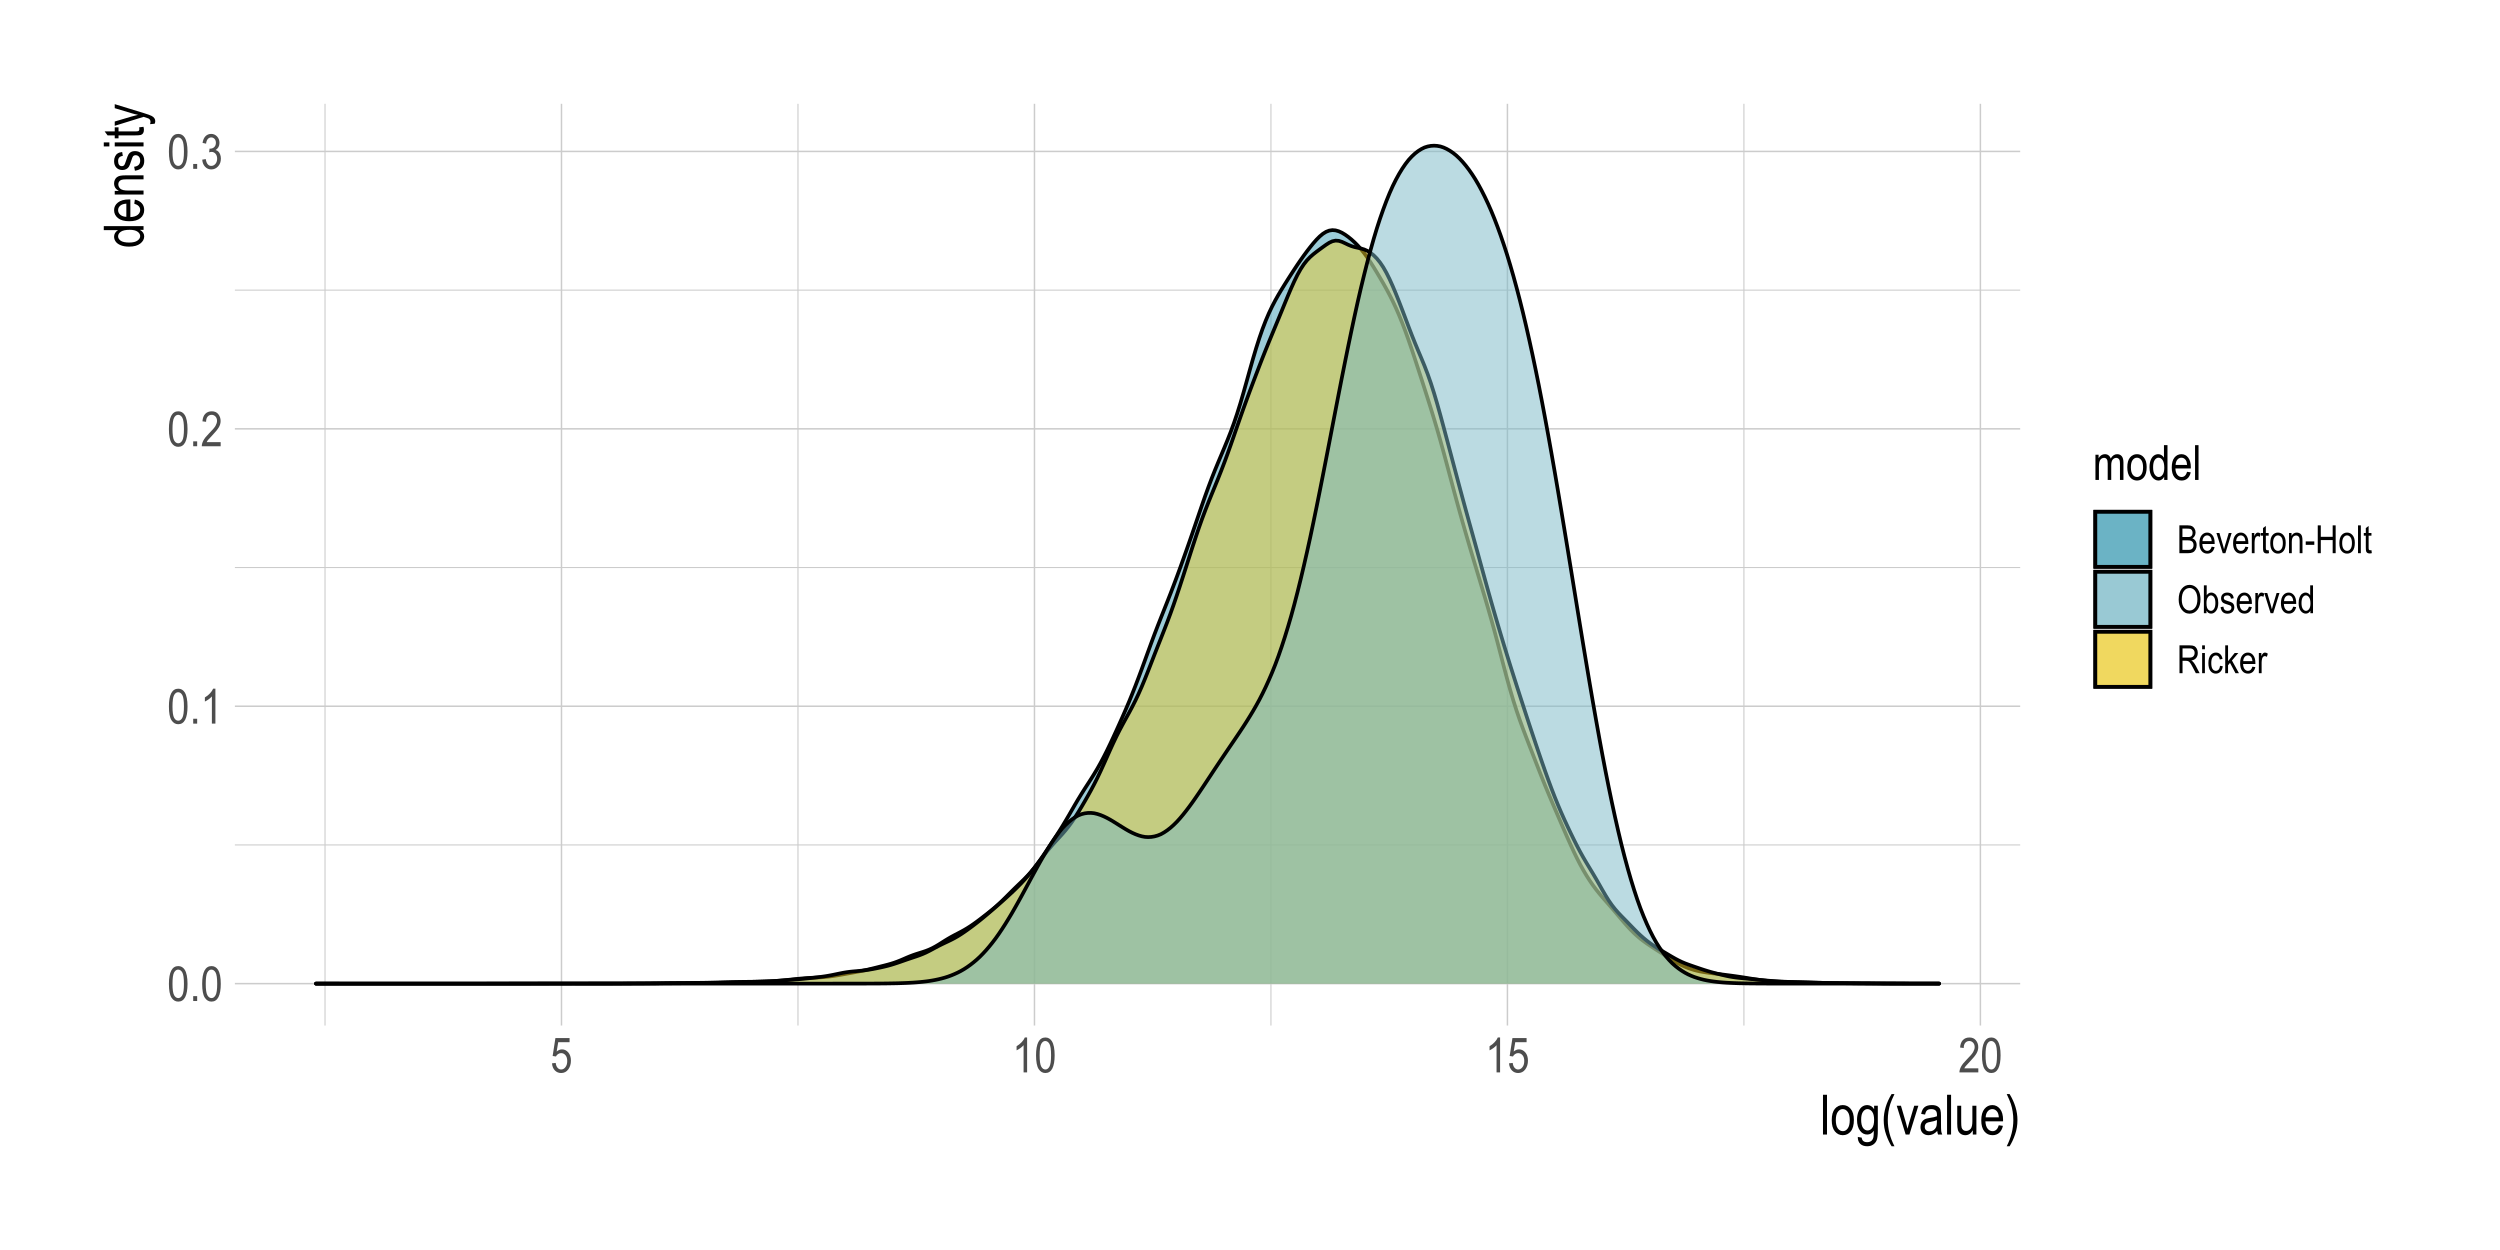 <?xml version="1.0" encoding="UTF-8"?>
<svg xmlns="http://www.w3.org/2000/svg" xmlns:xlink="http://www.w3.org/1999/xlink" width="720pt" height="360pt" viewBox="0 0 720 360" version="1.1">
<defs>
<g>
<symbol overflow="visible" id="glyph0-0">
<path style="stroke:none;" d="M 0.297 0 L 0.297 -8.75 L 2.953 -8.75 L 2.953 0 Z M 0.625 -0.359 L 2.641 -0.359 L 2.641 -8.453 L 0.625 -8.453 Z M 0.625 -0.359 "/>
</symbol>
<symbol overflow="visible" id="glyph0-1">
<path style="stroke:none;" d="M 0.453 -4.938 C 0.453 -6.625 0.676 -7.898 1.125 -8.766 C 1.582 -9.629 2.254 -10.062 3.141 -10.062 C 3.93 -10.062 4.551 -9.711 5 -9.016 C 5.539 -8.16 5.812 -6.801 5.812 -4.938 C 5.812 -3.27 5.586 -2 5.141 -1.125 C 4.691 -0.258 4.02 0.172 3.125 0.172 C 2.344 0.172 1.703 -0.207 1.203 -0.969 C 0.703 -1.738 0.453 -3.062 0.453 -4.938 Z M 1.484 -4.938 C 1.484 -3.312 1.641 -2.223 1.953 -1.672 C 2.266 -1.117 2.664 -0.844 3.156 -0.844 C 3.613 -0.844 4 -1.117 4.312 -1.672 C 4.625 -2.234 4.781 -3.32 4.781 -4.938 C 4.781 -6.57 4.625 -7.664 4.312 -8.219 C 4 -8.77 3.594 -9.047 3.094 -9.047 C 2.633 -9.047 2.25 -8.766 1.938 -8.203 C 1.633 -7.641 1.484 -6.551 1.484 -4.938 Z M 1.484 -4.938 "/>
</symbol>
<symbol overflow="visible" id="glyph0-2">
<path style="stroke:none;" d="M 1.062 0 L 1.062 -1.406 L 2.203 -1.406 L 2.203 0 Z M 1.062 0 "/>
</symbol>
<symbol overflow="visible" id="glyph0-3">
<path style="stroke:none;" d="M 4.266 0 L 3.25 0 L 3.25 -7.844 C 3.02 -7.57 2.707 -7.289 2.312 -7 C 1.914 -6.719 1.555 -6.504 1.234 -6.359 L 1.234 -7.547 C 1.785 -7.867 2.273 -8.258 2.703 -8.719 C 3.129 -9.176 3.43 -9.625 3.609 -10.062 L 4.266 -10.062 Z M 4.266 0 "/>
</symbol>
<symbol overflow="visible" id="glyph0-4">
<path style="stroke:none;" d="M 5.781 -1.188 L 5.781 0 L 0.344 0 C 0.332 -0.477 0.477 -1.016 0.781 -1.609 C 1.082 -2.203 1.633 -2.898 2.438 -3.703 C 3.383 -4.641 4.004 -5.363 4.297 -5.875 C 4.586 -6.395 4.734 -6.875 4.734 -7.312 C 4.734 -7.82 4.582 -8.238 4.281 -8.562 C 3.977 -8.883 3.609 -9.047 3.172 -9.047 C 2.703 -9.047 2.316 -8.867 2.016 -8.516 C 1.723 -8.172 1.578 -7.676 1.578 -7.031 L 0.531 -7.172 C 0.602 -8.129 0.875 -8.848 1.344 -9.328 C 1.82 -9.816 2.445 -10.062 3.219 -10.062 C 4.051 -10.062 4.68 -9.781 5.109 -9.219 C 5.547 -8.656 5.766 -8.008 5.766 -7.281 C 5.766 -6.645 5.594 -6.035 5.25 -5.453 C 4.914 -4.867 4.281 -4.086 3.344 -3.109 C 2.738 -2.492 2.348 -2.07 2.172 -1.844 C 1.992 -1.625 1.852 -1.406 1.75 -1.188 Z M 5.781 -1.188 "/>
</symbol>
<symbol overflow="visible" id="glyph0-5">
<path style="stroke:none;" d="M 0.469 -2.641 L 1.484 -2.812 C 1.691 -1.5 2.219 -0.844 3.062 -0.844 C 3.531 -0.844 3.93 -1.035 4.266 -1.422 C 4.598 -1.816 4.766 -2.32 4.766 -2.938 C 4.766 -3.52 4.609 -3.988 4.297 -4.344 C 3.992 -4.695 3.617 -4.875 3.172 -4.875 C 2.973 -4.875 2.734 -4.832 2.453 -4.75 L 2.578 -5.828 L 2.734 -5.812 C 3.223 -5.812 3.625 -5.961 3.938 -6.266 C 4.25 -6.578 4.406 -6.988 4.406 -7.5 C 4.406 -7.969 4.273 -8.344 4.016 -8.625 C 3.754 -8.906 3.438 -9.047 3.062 -9.047 C 2.676 -9.047 2.348 -8.895 2.078 -8.594 C 1.816 -8.301 1.648 -7.852 1.578 -7.25 L 0.562 -7.469 C 0.695 -8.32 0.984 -8.969 1.422 -9.406 C 1.867 -9.844 2.41 -10.062 3.047 -10.062 C 3.711 -10.062 4.273 -9.816 4.734 -9.328 C 5.203 -8.836 5.438 -8.219 5.438 -7.469 C 5.438 -7.008 5.336 -6.602 5.141 -6.25 C 4.941 -5.906 4.664 -5.629 4.312 -5.422 C 4.645 -5.336 4.914 -5.188 5.125 -4.969 C 5.344 -4.758 5.516 -4.477 5.641 -4.125 C 5.773 -3.781 5.844 -3.391 5.844 -2.953 C 5.844 -2.035 5.57 -1.285 5.031 -0.703 C 4.488 -0.117 3.836 0.172 3.078 0.172 C 2.379 0.172 1.785 -0.082 1.297 -0.594 C 0.805 -1.102 0.531 -1.785 0.469 -2.641 Z M 0.469 -2.641 "/>
</symbol>
<symbol overflow="visible" id="glyph0-6">
<path style="stroke:none;" d="M 0.453 -2.625 L 1.516 -2.734 C 1.598 -2.098 1.785 -1.625 2.078 -1.312 C 2.367 -1 2.703 -0.844 3.078 -0.844 C 3.555 -0.844 3.969 -1.062 4.312 -1.5 C 4.664 -1.938 4.844 -2.535 4.844 -3.297 C 4.844 -4.016 4.672 -4.57 4.328 -4.969 C 3.992 -5.363 3.578 -5.562 3.078 -5.562 C 2.773 -5.562 2.488 -5.473 2.219 -5.297 C 1.945 -5.129 1.738 -4.895 1.594 -4.594 L 0.641 -4.734 L 1.438 -9.891 L 5.516 -9.891 L 5.516 -8.703 L 2.25 -8.703 L 1.797 -6.016 C 2.285 -6.43 2.801 -6.641 3.344 -6.641 C 4.031 -6.641 4.629 -6.348 5.141 -5.766 C 5.648 -5.18 5.906 -4.391 5.906 -3.391 C 5.906 -2.41 5.648 -1.57 5.141 -0.875 C 4.629 -0.176 3.945 0.172 3.094 0.172 C 2.383 0.172 1.785 -0.07 1.297 -0.562 C 0.805 -1.062 0.523 -1.75 0.453 -2.625 Z M 0.453 -2.625 "/>
</symbol>
<symbol overflow="visible" id="glyph0-7">
<path style="stroke:none;" d="M 0.75 0 L 0.75 -7.266 L 1.656 -7.266 L 1.656 -6.234 C 1.852 -6.617 2.109 -6.91 2.422 -7.109 C 2.742 -7.316 3.086 -7.422 3.453 -7.422 C 3.879 -7.422 4.234 -7.312 4.516 -7.094 C 4.805 -6.883 5.016 -6.57 5.141 -6.156 C 5.379 -6.57 5.648 -6.883 5.953 -7.094 C 6.266 -7.312 6.609 -7.422 6.984 -7.422 C 7.547 -7.422 7.988 -7.227 8.312 -6.844 C 8.645 -6.457 8.812 -5.836 8.812 -4.984 L 8.812 0 L 7.812 0 L 7.812 -4.578 C 7.812 -5.098 7.773 -5.461 7.703 -5.672 C 7.629 -5.891 7.504 -6.055 7.328 -6.172 C 7.16 -6.297 6.973 -6.359 6.766 -6.359 C 6.336 -6.359 5.984 -6.188 5.703 -5.844 C 5.43 -5.5 5.297 -4.957 5.297 -4.219 L 5.297 0 L 4.281 0 L 4.281 -4.719 C 4.281 -5.32 4.188 -5.742 4 -5.984 C 3.82 -6.234 3.57 -6.359 3.25 -6.359 C 2.789 -6.359 2.426 -6.172 2.156 -5.797 C 1.883 -5.43 1.75 -4.754 1.75 -3.766 L 1.75 0 Z M 0.75 0 "/>
</symbol>
<symbol overflow="visible" id="glyph0-8">
<path style="stroke:none;" d="M 0.359 -3.625 C 0.359 -4.883 0.617 -5.832 1.141 -6.469 C 1.672 -7.102 2.344 -7.422 3.156 -7.422 C 3.945 -7.422 4.609 -7.102 5.141 -6.469 C 5.672 -5.832 5.938 -4.91 5.938 -3.703 C 5.938 -2.398 5.676 -1.426 5.156 -0.781 C 4.633 -0.145 3.969 0.172 3.156 0.172 C 2.352 0.172 1.688 -0.145 1.156 -0.781 C 0.625 -1.426 0.359 -2.375 0.359 -3.625 Z M 1.391 -3.625 C 1.391 -2.688 1.562 -1.988 1.906 -1.531 C 2.25 -1.07 2.672 -0.844 3.172 -0.844 C 3.648 -0.844 4.055 -1.07 4.391 -1.531 C 4.734 -2 4.906 -2.695 4.906 -3.625 C 4.906 -4.562 4.734 -5.258 4.391 -5.719 C 4.055 -6.176 3.633 -6.406 3.125 -6.406 C 2.645 -6.406 2.234 -6.176 1.891 -5.719 C 1.555 -5.258 1.391 -4.562 1.391 -3.625 Z M 1.391 -3.625 "/>
</symbol>
<symbol overflow="visible" id="glyph0-9">
<path style="stroke:none;" d="M 4.594 0 L 4.594 -0.922 C 4.414 -0.566 4.18 -0.297 3.891 -0.109 C 3.609 0.078 3.301 0.172 2.969 0.172 C 2.27 0.172 1.66 -0.16 1.141 -0.828 C 0.629 -1.492 0.375 -2.426 0.375 -3.625 C 0.375 -4.457 0.488 -5.16 0.719 -5.734 C 0.945 -6.305 1.25 -6.727 1.625 -7 C 2.008 -7.281 2.438 -7.422 2.906 -7.422 C 3.227 -7.422 3.531 -7.332 3.812 -7.156 C 4.102 -6.977 4.344 -6.734 4.531 -6.422 L 4.531 -10.016 L 5.547 -10.016 L 5.547 0 Z M 1.406 -3.625 C 1.406 -2.688 1.566 -1.988 1.891 -1.531 C 2.223 -1.07 2.602 -0.844 3.031 -0.844 C 3.457 -0.844 3.828 -1.062 4.141 -1.5 C 4.461 -1.938 4.625 -2.598 4.625 -3.484 C 4.625 -4.504 4.461 -5.242 4.141 -5.703 C 3.828 -6.172 3.43 -6.406 2.953 -6.406 C 2.535 -6.406 2.172 -6.18 1.859 -5.734 C 1.555 -5.285 1.406 -4.582 1.406 -3.625 Z M 1.406 -3.625 "/>
</symbol>
<symbol overflow="visible" id="glyph0-10">
<path style="stroke:none;" d="M 4.812 -2.344 L 5.859 -2.188 C 5.68 -1.406 5.363 -0.816 4.906 -0.422 C 4.457 -0.023 3.898 0.172 3.234 0.172 C 2.391 0.172 1.703 -0.145 1.172 -0.781 C 0.648 -1.426 0.391 -2.352 0.391 -3.562 C 0.391 -4.82 0.648 -5.781 1.172 -6.438 C 1.703 -7.094 2.375 -7.422 3.188 -7.422 C 3.957 -7.422 4.598 -7.098 5.109 -6.453 C 5.629 -5.805 5.891 -4.867 5.891 -3.641 L 5.875 -3.312 L 1.438 -3.312 C 1.477 -2.5 1.664 -1.883 2 -1.469 C 2.344 -1.051 2.754 -0.844 3.234 -0.844 C 3.992 -0.844 4.52 -1.344 4.812 -2.344 Z M 1.5 -4.328 L 4.812 -4.328 C 4.77 -4.953 4.641 -5.422 4.422 -5.734 C 4.098 -6.18 3.68 -6.406 3.172 -6.406 C 2.723 -6.406 2.336 -6.219 2.016 -5.844 C 1.703 -5.469 1.531 -4.961 1.5 -4.328 Z M 1.5 -4.328 "/>
</symbol>
<symbol overflow="visible" id="glyph0-11">
<path style="stroke:none;" d="M 0.719 0 L 0.719 -10.016 L 1.719 -10.016 L 1.719 0 Z M 0.719 0 "/>
</symbol>
<symbol overflow="visible" id="glyph1-0">
<path style="stroke:none;" d="M 0.344 0 L 0.344 -10 L 3.391 -10 L 3.391 0 Z M 0.719 -0.422 L 3.031 -0.422 L 3.031 -9.672 L 0.719 -9.672 Z M 0.719 -0.422 "/>
</symbol>
<symbol overflow="visible" id="glyph1-1">
<path style="stroke:none;" d="M 0.812 0 L 0.812 -11.453 L 1.969 -11.453 L 1.969 0 Z M 0.812 0 "/>
</symbol>
<symbol overflow="visible" id="glyph1-2">
<path style="stroke:none;" d="M 0.422 -4.156 C 0.422 -5.582 0.719 -6.66 1.312 -7.391 C 1.914 -8.117 2.68 -8.484 3.609 -8.484 C 4.516 -8.484 5.27 -8.117 5.875 -7.391 C 6.488 -6.66 6.797 -5.609 6.797 -4.234 C 6.797 -2.742 6.492 -1.633 5.891 -0.906 C 5.297 -0.176 4.535 0.188 3.609 0.188 C 2.691 0.188 1.93 -0.176 1.328 -0.906 C 0.723 -1.645 0.422 -2.727 0.422 -4.156 Z M 1.594 -4.156 C 1.594 -3.082 1.785 -2.281 2.172 -1.75 C 2.566 -1.227 3.055 -0.969 3.641 -0.969 C 4.18 -0.969 4.645 -1.234 5.031 -1.766 C 5.414 -2.297 5.609 -3.094 5.609 -4.156 C 5.609 -5.219 5.41 -6.008 5.016 -6.531 C 4.629 -7.062 4.148 -7.328 3.578 -7.328 C 3.023 -7.328 2.555 -7.062 2.172 -6.531 C 1.785 -6.008 1.594 -5.219 1.594 -4.156 Z M 1.594 -4.156 "/>
</symbol>
<symbol overflow="visible" id="glyph1-3">
<path style="stroke:none;" d="M 0.625 0.688 L 1.75 0.891 C 1.801 1.336 1.957 1.664 2.219 1.875 C 2.477 2.094 2.844 2.203 3.312 2.203 C 3.812 2.203 4.211 2.082 4.516 1.844 C 4.816 1.602 5.02 1.242 5.125 0.766 C 5.195 0.473 5.234 -0.145 5.234 -1.094 C 4.984 -0.727 4.703 -0.453 4.391 -0.266 C 4.078 -0.086 3.727 0 3.344 0 C 2.531 0 1.859 -0.344 1.328 -1.031 C 0.711 -1.82 0.406 -2.883 0.406 -4.219 C 0.406 -5.102 0.539 -5.879 0.812 -6.547 C 1.082 -7.211 1.438 -7.703 1.875 -8.016 C 2.312 -8.328 2.805 -8.484 3.359 -8.484 C 3.754 -8.484 4.117 -8.383 4.453 -8.188 C 4.785 -7.988 5.078 -7.691 5.328 -7.297 L 5.328 -8.297 L 6.391 -8.297 L 6.391 -1.125 C 6.391 0.156 6.285 1.066 6.078 1.609 C 5.867 2.148 5.523 2.578 5.047 2.891 C 4.578 3.211 4.008 3.375 3.344 3.375 C 2.469 3.375 1.789 3.133 1.312 2.656 C 0.844 2.188 0.613 1.531 0.625 0.688 Z M 1.594 -4.297 C 1.594 -3.211 1.77 -2.422 2.125 -1.922 C 2.488 -1.422 2.93 -1.172 3.453 -1.172 C 3.973 -1.172 4.414 -1.414 4.781 -1.906 C 5.145 -2.395 5.328 -3.172 5.328 -4.234 C 5.328 -5.273 5.141 -6.051 4.766 -6.562 C 4.391 -7.07 3.93 -7.328 3.391 -7.328 C 2.91 -7.328 2.488 -7.07 2.125 -6.562 C 1.77 -6.051 1.594 -5.297 1.594 -4.297 Z M 1.594 -4.297 "/>
</symbol>
<symbol overflow="visible" id="glyph1-4">
<path style="stroke:none;" d="M 3.062 3.375 C 2.488 2.477 1.969 1.367 1.5 0.047 C 1.031 -1.266 0.797 -2.664 0.797 -4.156 C 0.797 -6.688 1.551 -9.188 3.062 -11.656 L 3.891 -11.656 C 3.305 -10.426 2.906 -9.473 2.688 -8.797 C 2.469 -8.129 2.289 -7.391 2.156 -6.578 C 2.031 -5.773 1.969 -4.961 1.969 -4.141 C 1.969 -1.641 2.609 0.863 3.891 3.375 Z M 3.062 3.375 "/>
</symbol>
<symbol overflow="visible" id="glyph1-5">
<path style="stroke:none;" d="M 2.75 0 L 0.172 -8.297 L 1.391 -8.297 L 2.844 -3.328 C 3.008 -2.766 3.156 -2.207 3.281 -1.656 C 3.383 -2.094 3.523 -2.617 3.703 -3.234 L 5.219 -8.297 L 6.406 -8.297 L 3.828 0 Z M 2.75 0 "/>
</symbol>
<symbol overflow="visible" id="glyph1-6">
<path style="stroke:none;" d="M 5.281 -1.031 C 4.895 -0.625 4.492 -0.316 4.078 -0.109 C 3.66 0.086 3.227 0.188 2.781 0.188 C 2.07 0.188 1.504 -0.023 1.078 -0.453 C 0.66 -0.879 0.453 -1.457 0.453 -2.188 C 0.453 -2.664 0.551 -3.086 0.75 -3.453 C 0.945 -3.828 1.219 -4.117 1.562 -4.328 C 1.906 -4.535 2.426 -4.688 3.125 -4.781 C 4.062 -4.914 4.75 -5.078 5.188 -5.266 L 5.203 -5.625 C 5.203 -6.195 5.098 -6.598 4.891 -6.828 C 4.609 -7.16 4.172 -7.328 3.578 -7.328 C 3.035 -7.328 2.629 -7.211 2.359 -6.984 C 2.098 -6.766 1.906 -6.352 1.781 -5.75 L 0.656 -5.938 C 0.812 -6.82 1.133 -7.469 1.625 -7.875 C 2.125 -8.281 2.832 -8.484 3.75 -8.484 C 4.457 -8.484 5.016 -8.348 5.422 -8.078 C 5.828 -7.816 6.082 -7.488 6.188 -7.094 C 6.301 -6.695 6.359 -6.117 6.359 -5.359 L 6.359 -3.484 C 6.359 -2.172 6.379 -1.344 6.422 -1 C 6.473 -0.656 6.57 -0.32 6.719 0 L 5.516 0 C 5.398 -0.289 5.32 -0.633 5.281 -1.031 Z M 5.188 -4.172 C 4.77 -3.961 4.145 -3.785 3.312 -3.641 C 2.82 -3.555 2.477 -3.457 2.281 -3.344 C 2.094 -3.238 1.945 -3.086 1.844 -2.891 C 1.738 -2.703 1.688 -2.477 1.688 -2.219 C 1.688 -1.82 1.805 -1.504 2.047 -1.266 C 2.297 -1.035 2.633 -0.922 3.062 -0.922 C 3.477 -0.922 3.852 -1.023 4.188 -1.234 C 4.52 -1.453 4.77 -1.738 4.938 -2.094 C 5.102 -2.445 5.188 -2.969 5.188 -3.656 Z M 5.188 -4.172 "/>
</symbol>
<symbol overflow="visible" id="glyph1-7">
<path style="stroke:none;" d="M 5.312 0 L 5.312 -1.219 C 5.039 -0.75 4.723 -0.395 4.359 -0.156 C 4.004 0.07 3.602 0.188 3.156 0.188 C 2.613 0.188 2.148 0.039 1.766 -0.25 C 1.391 -0.539 1.141 -0.906 1.016 -1.344 C 0.891 -1.789 0.828 -2.395 0.828 -3.156 L 0.828 -8.297 L 1.969 -8.297 L 1.969 -3.703 C 1.969 -2.848 2.008 -2.273 2.094 -1.984 C 2.188 -1.691 2.348 -1.457 2.578 -1.281 C 2.805 -1.113 3.07 -1.031 3.375 -1.031 C 3.926 -1.031 4.379 -1.254 4.734 -1.703 C 5.035 -2.098 5.188 -2.816 5.188 -3.859 L 5.188 -8.297 L 6.344 -8.297 L 6.344 0 Z M 5.312 0 "/>
</symbol>
<symbol overflow="visible" id="glyph1-8">
<path style="stroke:none;" d="M 5.5 -2.672 L 6.688 -2.5 C 6.488 -1.613 6.129 -0.941 5.609 -0.484 C 5.098 -0.035 4.457 0.188 3.688 0.188 C 2.727 0.188 1.945 -0.176 1.344 -0.906 C 0.75 -1.645 0.453 -2.703 0.453 -4.078 C 0.453 -5.516 0.754 -6.609 1.359 -7.359 C 1.961 -8.109 2.723 -8.484 3.641 -8.484 C 4.523 -8.484 5.258 -8.113 5.844 -7.375 C 6.438 -6.633 6.734 -5.566 6.734 -4.172 L 6.719 -3.797 L 1.641 -3.797 C 1.691 -2.859 1.91 -2.148 2.297 -1.672 C 2.68 -1.203 3.148 -0.969 3.703 -0.969 C 4.566 -0.969 5.164 -1.535 5.5 -2.672 Z M 1.719 -4.953 L 5.516 -4.953 C 5.461 -5.672 5.305 -6.207 5.047 -6.562 C 4.68 -7.07 4.211 -7.328 3.641 -7.328 C 3.117 -7.328 2.676 -7.113 2.312 -6.688 C 1.945 -6.258 1.75 -5.68 1.719 -4.953 Z M 1.719 -4.953 "/>
</symbol>
<symbol overflow="visible" id="glyph1-9">
<path style="stroke:none;" d="M 1.312 3.375 L 0.484 3.375 C 1.754 0.863 2.391 -1.641 2.391 -4.141 C 2.391 -4.961 2.328 -5.773 2.203 -6.578 C 2.078 -7.391 1.906 -8.129 1.688 -8.797 C 1.469 -9.473 1.066 -10.426 0.484 -11.656 L 1.312 -11.656 C 2.82 -9.188 3.578 -6.688 3.578 -4.156 C 3.578 -2.707 3.348 -1.328 2.891 -0.016 C 2.441 1.297 1.914 2.426 1.312 3.375 Z M 1.312 3.375 "/>
</symbol>
<symbol overflow="visible" id="glyph2-0">
<path style="stroke:none;" d="M 0 -0.344 L -10 -0.344 L -10 -3.391 L 0 -3.391 Z M -0.422 -0.719 L -0.422 -3.031 L -9.672 -3.031 L -9.672 -0.719 Z M -0.422 -0.719 "/>
</symbol>
<symbol overflow="visible" id="glyph2-1">
<path style="stroke:none;" d="M 0 -5.266 L -1.047 -5.266 C -0.648 -5.055 -0.344 -4.785 -0.125 -4.453 C 0.082 -4.129 0.188 -3.773 0.188 -3.391 C 0.188 -2.586 -0.191 -1.895 -0.953 -1.312 C -1.711 -0.727 -2.781 -0.438 -4.156 -0.438 C -5.094 -0.438 -5.891 -0.566 -6.547 -0.828 C -7.203 -1.086 -7.688 -1.43 -8 -1.859 C -8.32 -2.297 -8.484 -2.781 -8.484 -3.312 C -8.484 -3.695 -8.383 -4.051 -8.188 -4.375 C -7.988 -4.695 -7.707 -4.969 -7.344 -5.188 L -11.453 -5.188 L -11.453 -6.344 L 0 -6.344 Z M -4.141 -1.609 C -3.066 -1.609 -2.27 -1.797 -1.75 -2.172 C -1.227 -2.547 -0.969 -2.977 -0.969 -3.469 C -0.969 -3.957 -1.219 -4.379 -1.719 -4.734 C -2.219 -5.098 -2.973 -5.281 -3.984 -5.281 C -5.148 -5.281 -6 -5.098 -6.531 -4.734 C -7.062 -4.379 -7.328 -3.93 -7.328 -3.391 C -7.328 -2.898 -7.07 -2.477 -6.562 -2.125 C -6.051 -1.781 -5.242 -1.609 -4.141 -1.609 Z M -4.141 -1.609 "/>
</symbol>
<symbol overflow="visible" id="glyph2-2">
<path style="stroke:none;" d="M -2.672 -5.5 L -2.5 -6.688 C -1.613 -6.488 -0.941 -6.129 -0.484 -5.609 C -0.035 -5.098 0.188 -4.457 0.188 -3.688 C 0.188 -2.727 -0.176 -1.945 -0.906 -1.344 C -1.645 -0.75 -2.703 -0.453 -4.078 -0.453 C -5.516 -0.453 -6.609 -0.754 -7.359 -1.359 C -8.109 -1.961 -8.484 -2.723 -8.484 -3.641 C -8.484 -4.523 -8.113 -5.258 -7.375 -5.844 C -6.633 -6.438 -5.566 -6.734 -4.172 -6.734 L -3.797 -6.719 L -3.797 -1.641 C -2.859 -1.691 -2.148 -1.91 -1.672 -2.297 C -1.203 -2.68 -0.969 -3.148 -0.969 -3.703 C -0.969 -4.566 -1.535 -5.164 -2.672 -5.5 Z M -4.953 -1.719 L -4.953 -5.516 C -5.672 -5.461 -6.207 -5.305 -6.562 -5.047 C -7.07 -4.68 -7.328 -4.211 -7.328 -3.641 C -7.328 -3.117 -7.113 -2.676 -6.688 -2.312 C -6.258 -1.945 -5.68 -1.75 -4.953 -1.719 Z M -4.953 -1.719 "/>
</symbol>
<symbol overflow="visible" id="glyph2-3">
<path style="stroke:none;" d="M 0 -0.844 L -8.297 -0.844 L -8.297 -1.891 L -7.125 -1.891 C -7.582 -2.141 -7.922 -2.441 -8.141 -2.797 C -8.367 -3.16 -8.484 -3.578 -8.484 -4.047 C -8.484 -4.41 -8.41 -4.75 -8.266 -5.062 C -8.129 -5.375 -7.941 -5.625 -7.703 -5.812 C -7.473 -6 -7.172 -6.141 -6.797 -6.234 C -6.43 -6.328 -5.867 -6.375 -5.109 -6.375 L 0 -6.375 L 0 -5.219 L -5.047 -5.219 C -5.66 -5.219 -6.109 -5.164 -6.391 -5.062 C -6.672 -4.957 -6.883 -4.797 -7.031 -4.578 C -7.188 -4.359 -7.266 -4.102 -7.266 -3.812 C -7.266 -3.258 -7.055 -2.816 -6.641 -2.484 C -6.234 -2.16 -5.531 -2 -4.531 -2 L 0 -2 Z M 0 -0.844 "/>
</symbol>
<symbol overflow="visible" id="glyph2-4">
<path style="stroke:none;" d="M -2.484 -0.406 L -2.703 -1.547 C -2.117 -1.617 -1.68 -1.805 -1.391 -2.109 C -1.109 -2.41 -0.969 -2.812 -0.969 -3.312 C -0.969 -3.812 -1.094 -4.195 -1.344 -4.469 C -1.594 -4.738 -1.906 -4.875 -2.281 -4.875 C -2.613 -4.875 -2.867 -4.758 -3.047 -4.531 C -3.172 -4.363 -3.328 -3.973 -3.516 -3.359 C -3.797 -2.461 -4.031 -1.863 -4.219 -1.562 C -4.414 -1.258 -4.676 -1.023 -5 -0.859 C -5.32 -0.691 -5.688 -0.609 -6.094 -0.609 C -6.801 -0.609 -7.375 -0.832 -7.812 -1.281 C -8.258 -1.738 -8.484 -2.367 -8.484 -3.172 C -8.484 -3.672 -8.391 -4.113 -8.203 -4.5 C -8.023 -4.883 -7.781 -5.176 -7.469 -5.375 C -7.164 -5.582 -6.727 -5.723 -6.156 -5.797 L -5.969 -4.672 C -6.875 -4.566 -7.328 -4.078 -7.328 -3.203 C -7.328 -2.703 -7.227 -2.328 -7.031 -2.078 C -6.832 -1.836 -6.578 -1.719 -6.266 -1.719 C -5.953 -1.719 -5.707 -1.832 -5.531 -2.062 C -5.426 -2.207 -5.258 -2.625 -5.031 -3.312 C -4.727 -4.27 -4.484 -4.891 -4.297 -5.172 C -4.117 -5.453 -3.875 -5.672 -3.562 -5.828 C -3.258 -5.984 -2.895 -6.062 -2.469 -6.062 C -1.676 -6.062 -1.031 -5.805 -0.531 -5.297 C -0.039 -4.797 0.203 -4.113 0.203 -3.25 C 0.203 -1.613 -0.691 -0.664 -2.484 -0.406 Z M -2.484 -0.406 "/>
</symbol>
<symbol overflow="visible" id="glyph2-5">
<path style="stroke:none;" d="M -9.844 -0.844 L -11.453 -0.844 L -11.453 -2 L -9.844 -2 Z M 0 -0.844 L -8.297 -0.844 L -8.297 -2 L 0 -2 Z M 0 -0.844 "/>
</symbol>
<symbol overflow="visible" id="glyph2-6">
<path style="stroke:none;" d="M -1.266 -3.422 L -0.016 -3.578 C 0.066 -3.254 0.109 -2.969 0.109 -2.719 C 0.109 -2.312 0.031 -1.984 -0.125 -1.734 C -0.289 -1.492 -0.508 -1.328 -0.781 -1.234 C -1.062 -1.148 -1.613 -1.109 -2.438 -1.109 L -7.203 -1.109 L -7.203 -0.266 L -8.297 -0.266 L -8.297 -1.109 L -10.359 -1.109 L -11.203 -2.25 L -8.297 -2.25 L -8.297 -3.422 L -7.203 -3.422 L -7.203 -2.25 L -2.359 -2.25 C -1.91 -2.25 -1.617 -2.285 -1.484 -2.359 C -1.297 -2.453 -1.203 -2.633 -1.203 -2.906 C -1.203 -3.039 -1.223 -3.211 -1.266 -3.422 Z M -1.266 -3.422 "/>
</symbol>
<symbol overflow="visible" id="glyph2-7">
<path style="stroke:none;" d="M 3.203 -0.812 L 1.875 -0.688 C 1.957 -0.945 2 -1.164 2 -1.344 C 2 -1.594 1.945 -1.797 1.844 -1.953 C 1.75 -2.109 1.598 -2.238 1.391 -2.344 C 1.316 -2.383 0.859 -2.535 0.016 -2.797 L -8.297 -0.219 L -8.297 -1.453 L -3.5 -2.875 C -2.895 -3.051 -2.254 -3.219 -1.578 -3.375 C -2.223 -3.5 -2.852 -3.656 -3.469 -3.844 L -8.297 -5.297 L -8.297 -6.453 L 0.141 -3.859 C 1.234 -3.523 1.961 -3.258 2.328 -3.062 C 2.703 -2.863 2.969 -2.641 3.125 -2.391 C 3.289 -2.148 3.375 -1.875 3.375 -1.562 C 3.375 -1.344 3.316 -1.094 3.203 -0.812 Z M 3.203 -0.812 "/>
</symbol>
<symbol overflow="visible" id="glyph3-0">
<path style="stroke:none;" d="M 0.234 0 L 0.234 -7 L 2.375 -7 L 2.375 0 Z M 0.5 -0.297 L 2.109 -0.297 L 2.109 -6.766 L 0.5 -6.766 Z M 0.5 -0.297 "/>
</symbol>
<symbol overflow="visible" id="glyph3-1">
<path style="stroke:none;" d="M 0.672 0 L 0.672 -8.016 L 3.141 -8.016 C 3.641 -8.016 4.035 -7.938 4.328 -7.781 C 4.617 -7.625 4.859 -7.379 5.047 -7.047 C 5.234 -6.723 5.328 -6.363 5.328 -5.969 C 5.328 -5.602 5.242 -5.27 5.078 -4.969 C 4.922 -4.676 4.695 -4.441 4.406 -4.266 C 4.789 -4.129 5.094 -3.895 5.312 -3.562 C 5.531 -3.227 5.641 -2.816 5.641 -2.328 C 5.641 -1.836 5.539 -1.41 5.344 -1.047 C 5.145 -0.68 4.879 -0.414 4.547 -0.25 C 4.211 -0.082 3.758 0 3.188 0 Z M 1.547 -4.656 L 2.969 -4.656 C 3.344 -4.656 3.609 -4.676 3.766 -4.719 C 3.992 -4.801 4.164 -4.93 4.281 -5.109 C 4.406 -5.285 4.469 -5.531 4.469 -5.844 C 4.469 -6.133 4.41 -6.375 4.297 -6.562 C 4.191 -6.758 4.047 -6.895 3.859 -6.969 C 3.672 -7.039 3.336 -7.078 2.859 -7.078 L 1.547 -7.078 Z M 1.547 -0.953 L 3.188 -0.953 C 3.539 -0.953 3.805 -0.984 3.984 -1.047 C 4.234 -1.141 4.422 -1.297 4.547 -1.516 C 4.68 -1.734 4.75 -2.004 4.75 -2.328 C 4.75 -2.629 4.688 -2.883 4.562 -3.094 C 4.438 -3.301 4.266 -3.453 4.047 -3.547 C 3.836 -3.648 3.508 -3.703 3.062 -3.703 L 1.547 -3.703 Z M 1.547 -0.953 "/>
</symbol>
<symbol overflow="visible" id="glyph3-2">
<path style="stroke:none;" d="M 3.844 -1.875 L 4.688 -1.75 C 4.539 -1.125 4.285 -0.656 3.922 -0.344 C 3.566 -0.031 3.117 0.125 2.578 0.125 C 1.898 0.125 1.352 -0.129 0.938 -0.641 C 0.52 -1.148 0.312 -1.891 0.312 -2.859 C 0.312 -3.859 0.52 -4.617 0.938 -5.141 C 1.363 -5.672 1.898 -5.938 2.547 -5.938 C 3.16 -5.938 3.672 -5.676 4.078 -5.156 C 4.492 -4.645 4.703 -3.898 4.703 -2.922 L 4.703 -2.656 L 1.156 -2.656 C 1.188 -2 1.332 -1.504 1.594 -1.172 C 1.863 -0.836 2.195 -0.672 2.594 -0.672 C 3.195 -0.672 3.613 -1.07 3.844 -1.875 Z M 1.203 -3.469 L 3.859 -3.469 C 3.816 -3.969 3.707 -4.344 3.531 -4.594 C 3.27 -4.945 2.941 -5.125 2.547 -5.125 C 2.18 -5.125 1.867 -4.973 1.609 -4.672 C 1.359 -4.379 1.223 -3.977 1.203 -3.469 Z M 1.203 -3.469 "/>
</symbol>
<symbol overflow="visible" id="glyph3-3">
<path style="stroke:none;" d="M 1.922 0 L 0.109 -5.812 L 0.969 -5.812 L 1.984 -2.328 C 2.109 -1.93 2.211 -1.539 2.297 -1.156 C 2.367 -1.469 2.469 -1.836 2.594 -2.266 L 3.656 -5.812 L 4.484 -5.812 L 2.688 0 Z M 1.922 0 "/>
</symbol>
<symbol overflow="visible" id="glyph3-4">
<path style="stroke:none;" d="M 0.594 0 L 0.594 -5.812 L 1.312 -5.812 L 1.312 -4.922 C 1.5 -5.336 1.672 -5.609 1.828 -5.734 C 1.984 -5.867 2.16 -5.938 2.359 -5.938 C 2.617 -5.938 2.891 -5.832 3.172 -5.625 L 2.906 -4.703 C 2.707 -4.848 2.508 -4.922 2.312 -4.922 C 2.145 -4.922 1.988 -4.859 1.844 -4.734 C 1.707 -4.617 1.609 -4.453 1.547 -4.234 C 1.441 -3.859 1.391 -3.461 1.391 -3.047 L 1.391 0 Z M 0.594 0 "/>
</symbol>
<symbol overflow="visible" id="glyph3-5">
<path style="stroke:none;" d="M 2.391 -0.875 L 2.5 -0.016 C 2.281 0.047 2.078 0.078 1.891 0.078 C 1.617 0.078 1.395 0.023 1.219 -0.078 C 1.051 -0.191 0.93 -0.348 0.859 -0.547 C 0.797 -0.742 0.766 -1.129 0.766 -1.703 L 0.766 -5.047 L 0.188 -5.047 L 0.188 -5.812 L 0.766 -5.812 L 0.766 -7.25 L 1.578 -7.844 L 1.578 -5.812 L 2.391 -5.812 L 2.391 -5.047 L 1.578 -5.047 L 1.578 -1.641 C 1.578 -1.328 1.598 -1.129 1.641 -1.047 C 1.711 -0.91 1.844 -0.844 2.031 -0.844 C 2.125 -0.844 2.242 -0.852 2.391 -0.875 Z M 2.391 -0.875 "/>
</symbol>
<symbol overflow="visible" id="glyph3-6">
<path style="stroke:none;" d="M 0.297 -2.906 C 0.297 -3.906 0.504 -4.66 0.922 -5.172 C 1.336 -5.68 1.867 -5.938 2.516 -5.938 C 3.148 -5.938 3.68 -5.68 4.109 -5.172 C 4.535 -4.66 4.75 -3.926 4.75 -2.969 C 4.75 -1.926 4.539 -1.148 4.125 -0.641 C 3.707 -0.129 3.172 0.125 2.516 0.125 C 1.879 0.125 1.348 -0.129 0.922 -0.641 C 0.504 -1.148 0.297 -1.906 0.297 -2.906 Z M 1.109 -2.906 C 1.109 -2.156 1.242 -1.594 1.516 -1.219 C 1.797 -0.852 2.141 -0.672 2.547 -0.672 C 2.922 -0.672 3.242 -0.852 3.516 -1.219 C 3.785 -1.594 3.922 -2.156 3.922 -2.906 C 3.922 -3.656 3.785 -4.211 3.516 -4.578 C 3.242 -4.941 2.906 -5.125 2.5 -5.125 C 2.113 -5.125 1.785 -4.938 1.516 -4.562 C 1.242 -4.195 1.109 -3.645 1.109 -2.906 Z M 1.109 -2.906 "/>
</symbol>
<symbol overflow="visible" id="glyph3-7">
<path style="stroke:none;" d="M 0.594 0 L 0.594 -5.812 L 1.312 -5.812 L 1.312 -4.984 C 1.488 -5.305 1.703 -5.547 1.953 -5.703 C 2.211 -5.859 2.504 -5.938 2.828 -5.938 C 3.086 -5.938 3.328 -5.883 3.547 -5.781 C 3.766 -5.688 3.938 -5.555 4.062 -5.391 C 4.195 -5.234 4.297 -5.023 4.359 -4.766 C 4.43 -4.504 4.469 -4.109 4.469 -3.578 L 4.469 0 L 3.656 0 L 3.656 -3.531 C 3.656 -3.957 3.617 -4.27 3.547 -4.469 C 3.473 -4.664 3.359 -4.816 3.203 -4.922 C 3.047 -5.035 2.863 -5.094 2.656 -5.094 C 2.27 -5.094 1.961 -4.945 1.734 -4.656 C 1.504 -4.363 1.391 -3.867 1.391 -3.172 L 1.391 0 Z M 0.594 0 "/>
</symbol>
<symbol overflow="visible" id="glyph3-8">
<path style="stroke:none;" d="M 0.297 -2.406 L 0.297 -3.391 L 2.766 -3.391 L 2.766 -2.406 Z M 0.297 -2.406 "/>
</symbol>
<symbol overflow="visible" id="glyph3-9">
<path style="stroke:none;" d="M 0.703 0 L 0.703 -8.016 L 1.578 -8.016 L 1.578 -4.719 L 5 -4.719 L 5 -8.016 L 5.859 -8.016 L 5.859 0 L 5 0 L 5 -3.781 L 1.578 -3.781 L 1.578 0 Z M 0.703 0 "/>
</symbol>
<symbol overflow="visible" id="glyph3-10">
<path style="stroke:none;" d="M 0.562 0 L 0.562 -8.016 L 1.375 -8.016 L 1.375 0 Z M 0.562 0 "/>
</symbol>
<symbol overflow="visible" id="glyph3-11">
<path style="stroke:none;" d="M 0.469 -3.906 C 0.469 -5.27 0.766 -6.316 1.359 -7.047 C 1.961 -7.785 2.711 -8.156 3.609 -8.156 C 4.191 -8.156 4.723 -7.988 5.203 -7.656 C 5.68 -7.332 6.055 -6.859 6.328 -6.234 C 6.609 -5.609 6.75 -4.863 6.75 -4 C 6.75 -2.812 6.484 -1.844 5.953 -1.094 C 5.348 -0.27 4.566 0.141 3.609 0.141 C 2.641 0.141 1.859 -0.281 1.266 -1.125 C 0.734 -1.895 0.469 -2.82 0.469 -3.906 Z M 1.359 -3.891 C 1.359 -2.898 1.578 -2.129 2.016 -1.578 C 2.453 -1.035 2.984 -0.766 3.609 -0.766 C 4.242 -0.766 4.773 -1.039 5.203 -1.594 C 5.641 -2.145 5.859 -2.957 5.859 -4.031 C 5.859 -4.719 5.75 -5.332 5.531 -5.875 C 5.352 -6.289 5.094 -6.625 4.75 -6.875 C 4.406 -7.125 4.031 -7.25 3.625 -7.25 C 2.969 -7.25 2.426 -6.973 2 -6.422 C 1.57 -5.879 1.359 -5.035 1.359 -3.891 Z M 1.359 -3.891 "/>
</symbol>
<symbol overflow="visible" id="glyph3-12">
<path style="stroke:none;" d="M 1.328 0 L 0.578 0 L 0.578 -8.016 L 1.391 -8.016 L 1.391 -5.156 C 1.555 -5.414 1.75 -5.609 1.969 -5.734 C 2.188 -5.867 2.43 -5.938 2.703 -5.938 C 3.066 -5.938 3.398 -5.82 3.703 -5.594 C 4.016 -5.375 4.258 -5.039 4.438 -4.594 C 4.625 -4.145 4.719 -3.598 4.719 -2.953 C 4.719 -1.961 4.508 -1.203 4.094 -0.672 C 3.688 -0.141 3.207 0.125 2.656 0.125 C 2.375 0.125 2.125 0.055 1.906 -0.078 C 1.688 -0.223 1.492 -0.441 1.328 -0.734 Z M 1.328 -2.953 C 1.328 -2.348 1.379 -1.895 1.484 -1.594 C 1.598 -1.301 1.754 -1.07 1.953 -0.906 C 2.148 -0.75 2.375 -0.672 2.625 -0.672 C 2.957 -0.672 3.25 -0.859 3.5 -1.234 C 3.758 -1.609 3.891 -2.172 3.891 -2.922 C 3.891 -3.68 3.766 -4.238 3.516 -4.594 C 3.266 -4.945 2.961 -5.125 2.609 -5.125 C 2.273 -5.125 1.977 -4.938 1.719 -4.562 C 1.457 -4.195 1.328 -3.66 1.328 -2.953 Z M 1.328 -2.953 "/>
</symbol>
<symbol overflow="visible" id="glyph3-13">
<path style="stroke:none;" d="M 0.281 -1.734 L 1.078 -1.891 C 1.129 -1.484 1.258 -1.176 1.469 -0.969 C 1.676 -0.77 1.957 -0.672 2.312 -0.672 C 2.664 -0.672 2.938 -0.758 3.125 -0.938 C 3.312 -1.113 3.406 -1.332 3.406 -1.594 C 3.406 -1.82 3.328 -2.004 3.172 -2.141 C 3.055 -2.223 2.781 -2.332 2.344 -2.469 C 1.719 -2.656 1.297 -2.816 1.078 -2.953 C 0.867 -3.086 0.707 -3.266 0.594 -3.484 C 0.477 -3.711 0.422 -3.973 0.422 -4.266 C 0.422 -4.766 0.578 -5.164 0.891 -5.469 C 1.211 -5.781 1.656 -5.938 2.219 -5.938 C 2.57 -5.938 2.879 -5.875 3.141 -5.75 C 3.41 -5.625 3.617 -5.453 3.766 -5.234 C 3.91 -5.016 4.008 -4.707 4.062 -4.312 L 3.266 -4.172 C 3.191 -4.805 2.848 -5.125 2.234 -5.125 C 1.891 -5.125 1.629 -5.051 1.453 -4.906 C 1.285 -4.77 1.203 -4.594 1.203 -4.375 C 1.203 -4.164 1.281 -4 1.438 -3.875 C 1.539 -3.801 1.832 -3.68 2.312 -3.516 C 2.988 -3.305 3.422 -3.141 3.609 -3.016 C 3.805 -2.891 3.957 -2.719 4.062 -2.5 C 4.176 -2.281 4.234 -2.02 4.234 -1.719 C 4.234 -1.164 4.055 -0.719 3.703 -0.375 C 3.359 -0.031 2.879 0.141 2.266 0.141 C 1.129 0.141 0.469 -0.484 0.281 -1.734 Z M 0.281 -1.734 "/>
</symbol>
<symbol overflow="visible" id="glyph3-14">
<path style="stroke:none;" d="M 3.688 0 L 3.688 -0.734 C 3.539 -0.453 3.348 -0.238 3.109 -0.094 C 2.879 0.051 2.633 0.125 2.375 0.125 C 1.812 0.125 1.32 -0.133 0.906 -0.656 C 0.5 -1.188 0.297 -1.938 0.297 -2.906 C 0.297 -3.562 0.383 -4.117 0.562 -4.578 C 0.75 -5.035 0.992 -5.375 1.297 -5.594 C 1.609 -5.82 1.945 -5.938 2.312 -5.938 C 2.582 -5.938 2.832 -5.863 3.062 -5.719 C 3.289 -5.582 3.477 -5.391 3.625 -5.141 L 3.625 -8.016 L 4.438 -8.016 L 4.438 0 Z M 1.125 -2.906 C 1.125 -2.145 1.254 -1.582 1.516 -1.219 C 1.773 -0.852 2.078 -0.672 2.422 -0.672 C 2.766 -0.672 3.062 -0.848 3.312 -1.203 C 3.57 -1.555 3.703 -2.086 3.703 -2.797 C 3.703 -3.609 3.57 -4.195 3.312 -4.562 C 3.062 -4.938 2.75 -5.125 2.375 -5.125 C 2.031 -5.125 1.734 -4.941 1.484 -4.578 C 1.242 -4.223 1.125 -3.664 1.125 -2.906 Z M 1.125 -2.906 "/>
</symbol>
<symbol overflow="visible" id="glyph3-15">
<path style="stroke:none;" d="M 0.703 0 L 0.703 -8.016 L 3.625 -8.016 C 4.227 -8.016 4.676 -7.941 4.969 -7.797 C 5.258 -7.648 5.5 -7.398 5.688 -7.047 C 5.875 -6.703 5.969 -6.301 5.969 -5.844 C 5.969 -5.227 5.805 -4.734 5.484 -4.359 C 5.172 -3.984 4.711 -3.75 4.109 -3.656 C 4.359 -3.508 4.547 -3.359 4.672 -3.203 C 4.93 -2.898 5.16 -2.562 5.359 -2.188 L 6.5 0 L 5.406 0 L 4.531 -1.672 C 4.195 -2.316 3.941 -2.754 3.766 -2.984 C 3.586 -3.211 3.414 -3.363 3.25 -3.438 C 3.094 -3.52 2.867 -3.562 2.578 -3.562 L 1.578 -3.562 L 1.578 0 Z M 1.578 -4.484 L 3.453 -4.484 C 3.859 -4.484 4.164 -4.531 4.375 -4.625 C 4.582 -4.727 4.75 -4.883 4.875 -5.094 C 5 -5.301 5.062 -5.547 5.062 -5.828 C 5.062 -6.234 4.941 -6.551 4.703 -6.781 C 4.473 -7.02 4.125 -7.141 3.656 -7.141 L 1.578 -7.141 Z M 1.578 -4.484 "/>
</symbol>
<symbol overflow="visible" id="glyph3-16">
<path style="stroke:none;" d="M 0.594 -6.891 L 0.594 -8.016 L 1.391 -8.016 L 1.391 -6.891 Z M 0.594 0 L 0.594 -5.812 L 1.391 -5.812 L 1.391 0 Z M 0.594 0 "/>
</symbol>
<symbol overflow="visible" id="glyph3-17">
<path style="stroke:none;" d="M 3.719 -2.125 L 4.5 -2 C 4.414 -1.312 4.188 -0.785 3.812 -0.422 C 3.445 -0.055 3.008 0.125 2.5 0.125 C 1.875 0.125 1.359 -0.129 0.953 -0.641 C 0.555 -1.148 0.359 -1.906 0.359 -2.906 C 0.359 -3.914 0.562 -4.672 0.969 -5.172 C 1.375 -5.68 1.895 -5.938 2.531 -5.938 C 3.02 -5.938 3.43 -5.781 3.766 -5.469 C 4.109 -5.164 4.328 -4.711 4.422 -4.109 L 3.641 -3.953 C 3.566 -4.348 3.43 -4.641 3.234 -4.828 C 3.047 -5.023 2.82 -5.125 2.562 -5.125 C 2.164 -5.125 1.836 -4.945 1.578 -4.594 C 1.316 -4.25 1.188 -3.691 1.188 -2.922 C 1.188 -2.129 1.312 -1.555 1.562 -1.203 C 1.812 -0.848 2.129 -0.672 2.516 -0.672 C 2.816 -0.672 3.078 -0.789 3.297 -1.031 C 3.516 -1.27 3.656 -1.633 3.719 -2.125 Z M 3.719 -2.125 "/>
</symbol>
<symbol overflow="visible" id="glyph3-18">
<path style="stroke:none;" d="M 0.609 0 L 0.609 -8.016 L 1.422 -8.016 L 1.422 -3.453 L 3.328 -5.812 L 4.375 -5.812 L 2.547 -3.656 L 4.562 0 L 3.562 0 L 1.984 -2.969 L 1.422 -2.297 L 1.422 0 Z M 0.609 0 "/>
</symbol>
</g>
<clipPath id="clip1">
  <path d="M 67.645 243 L 581.816 243 L 581.816 244 L 67.645 244 Z M 67.645 243 "/>
</clipPath>
<clipPath id="clip2">
  <path d="M 67.645 163 L 581.816 163 L 581.816 164 L 67.645 164 Z M 67.645 163 "/>
</clipPath>
<clipPath id="clip3">
  <path d="M 67.645 83 L 581.816 83 L 581.816 84 L 67.645 84 Z M 67.645 83 "/>
</clipPath>
<clipPath id="clip4">
  <path d="M 93 29.887 L 94 29.887 L 94 295.348 L 93 295.348 Z M 93 29.887 "/>
</clipPath>
<clipPath id="clip5">
  <path d="M 229 29.887 L 230 29.887 L 230 295.348 L 229 295.348 Z M 229 29.887 "/>
</clipPath>
<clipPath id="clip6">
  <path d="M 365 29.887 L 367 29.887 L 367 295.348 L 365 295.348 Z M 365 29.887 "/>
</clipPath>
<clipPath id="clip7">
  <path d="M 502 29.887 L 503 29.887 L 503 295.348 L 502 295.348 Z M 502 29.887 "/>
</clipPath>
<clipPath id="clip8">
  <path d="M 67.645 283 L 581.816 283 L 581.816 284 L 67.645 284 Z M 67.645 283 "/>
</clipPath>
<clipPath id="clip9">
  <path d="M 67.645 203 L 581.816 203 L 581.816 204 L 67.645 204 Z M 67.645 203 "/>
</clipPath>
<clipPath id="clip10">
  <path d="M 67.645 123 L 581.816 123 L 581.816 124 L 67.645 124 Z M 67.645 123 "/>
</clipPath>
<clipPath id="clip11">
  <path d="M 67.645 43 L 581.816 43 L 581.816 44 L 67.645 44 Z M 67.645 43 "/>
</clipPath>
<clipPath id="clip12">
  <path d="M 161 29.887 L 162 29.887 L 162 295.348 L 161 295.348 Z M 161 29.887 "/>
</clipPath>
<clipPath id="clip13">
  <path d="M 297 29.887 L 299 29.887 L 299 295.348 L 297 295.348 Z M 297 29.887 "/>
</clipPath>
<clipPath id="clip14">
  <path d="M 433 29.887 L 435 29.887 L 435 295.348 L 433 295.348 Z M 433 29.887 "/>
</clipPath>
<clipPath id="clip15">
  <path d="M 570 29.887 L 571 29.887 L 571 295.348 L 570 295.348 Z M 570 29.887 "/>
</clipPath>
</defs>
<g id="surface234">
<rect x="0" y="0" width="720" height="360" style="fill:rgb(100%,100%,100%);fill-opacity:1;stroke:none;"/>
<g clip-path="url(#clip1)" clip-rule="nonzero">
<path style="fill:none;stroke-width:0.32;stroke-linecap:butt;stroke-linejoin:round;stroke:rgb(80%,80%,80%);stroke-opacity:1;stroke-miterlimit:10;" d="M 67.645 243.34 L 581.816 243.34 "/>
</g>
<g clip-path="url(#clip2)" clip-rule="nonzero">
<path style="fill:none;stroke-width:0.32;stroke-linecap:butt;stroke-linejoin:round;stroke:rgb(80%,80%,80%);stroke-opacity:1;stroke-miterlimit:10;" d="M 67.645 163.449 L 581.816 163.449 "/>
</g>
<g clip-path="url(#clip3)" clip-rule="nonzero">
<path style="fill:none;stroke-width:0.32;stroke-linecap:butt;stroke-linejoin:round;stroke:rgb(80%,80%,80%);stroke-opacity:1;stroke-miterlimit:10;" d="M 67.645 83.559 L 581.816 83.559 "/>
</g>
<g clip-path="url(#clip4)" clip-rule="nonzero">
<path style="fill:none;stroke-width:0.32;stroke-linecap:butt;stroke-linejoin:round;stroke:rgb(80%,80%,80%);stroke-opacity:1;stroke-miterlimit:10;" d="M 93.605 295.352 L 93.605 29.887 "/>
</g>
<g clip-path="url(#clip5)" clip-rule="nonzero">
<path style="fill:none;stroke-width:0.32;stroke-linecap:butt;stroke-linejoin:round;stroke:rgb(80%,80%,80%);stroke-opacity:1;stroke-miterlimit:10;" d="M 229.816 295.352 L 229.816 29.887 "/>
</g>
<g clip-path="url(#clip6)" clip-rule="nonzero">
<path style="fill:none;stroke-width:0.32;stroke-linecap:butt;stroke-linejoin:round;stroke:rgb(80%,80%,80%);stroke-opacity:1;stroke-miterlimit:10;" d="M 366.031 295.352 L 366.031 29.887 "/>
</g>
<g clip-path="url(#clip7)" clip-rule="nonzero">
<path style="fill:none;stroke-width:0.32;stroke-linecap:butt;stroke-linejoin:round;stroke:rgb(80%,80%,80%);stroke-opacity:1;stroke-miterlimit:10;" d="M 502.246 295.352 L 502.246 29.887 "/>
</g>
<g clip-path="url(#clip8)" clip-rule="nonzero">
<path style="fill:none;stroke-width:0.427;stroke-linecap:butt;stroke-linejoin:round;stroke:rgb(80%,80%,80%);stroke-opacity:1;stroke-miterlimit:10;" d="M 67.645 283.285 L 581.816 283.285 "/>
</g>
<g clip-path="url(#clip9)" clip-rule="nonzero">
<path style="fill:none;stroke-width:0.427;stroke-linecap:butt;stroke-linejoin:round;stroke:rgb(80%,80%,80%);stroke-opacity:1;stroke-miterlimit:10;" d="M 67.645 203.395 L 581.816 203.395 "/>
</g>
<g clip-path="url(#clip10)" clip-rule="nonzero">
<path style="fill:none;stroke-width:0.427;stroke-linecap:butt;stroke-linejoin:round;stroke:rgb(80%,80%,80%);stroke-opacity:1;stroke-miterlimit:10;" d="M 67.645 123.504 L 581.816 123.504 "/>
</g>
<g clip-path="url(#clip11)" clip-rule="nonzero">
<path style="fill:none;stroke-width:0.427;stroke-linecap:butt;stroke-linejoin:round;stroke:rgb(80%,80%,80%);stroke-opacity:1;stroke-miterlimit:10;" d="M 67.645 43.613 L 581.816 43.613 "/>
</g>
<g clip-path="url(#clip12)" clip-rule="nonzero">
<path style="fill:none;stroke-width:0.427;stroke-linecap:butt;stroke-linejoin:round;stroke:rgb(80%,80%,80%);stroke-opacity:1;stroke-miterlimit:10;" d="M 161.711 295.352 L 161.711 29.887 "/>
</g>
<g clip-path="url(#clip13)" clip-rule="nonzero">
<path style="fill:none;stroke-width:0.427;stroke-linecap:butt;stroke-linejoin:round;stroke:rgb(80%,80%,80%);stroke-opacity:1;stroke-miterlimit:10;" d="M 297.926 295.352 L 297.926 29.887 "/>
</g>
<g clip-path="url(#clip14)" clip-rule="nonzero">
<path style="fill:none;stroke-width:0.427;stroke-linecap:butt;stroke-linejoin:round;stroke:rgb(80%,80%,80%);stroke-opacity:1;stroke-miterlimit:10;" d="M 434.141 295.352 L 434.141 29.887 "/>
</g>
<g clip-path="url(#clip15)" clip-rule="nonzero">
<path style="fill:none;stroke-width:0.427;stroke-linecap:butt;stroke-linejoin:round;stroke:rgb(80%,80%,80%);stroke-opacity:1;stroke-miterlimit:10;" d="M 570.355 295.352 L 570.355 29.887 "/>
</g>
<path style=" stroke:none;fill-rule:nonzero;fill:rgb(23.137%,60.392%,69.804%);fill-opacity:0.502;" d="M 91.016 283.285 L 145.898 283.285 L 146.812 283.281 L 149.559 283.281 L 150.473 283.277 L 151.387 283.277 L 152.301 283.273 L 153.219 283.27 L 156.875 283.254 L 157.789 283.254 L 158.707 283.25 L 165.109 283.25 L 166.023 283.254 L 166.938 283.254 L 167.852 283.258 L 177 283.258 L 177.914 283.254 L 178.828 283.254 L 179.746 283.25 L 180.66 283.242 L 181.574 283.238 L 183.402 283.223 L 184.316 283.219 L 185.234 283.215 L 189.805 283.195 L 190.723 283.191 L 191.637 283.184 L 193.465 283.176 L 194.379 283.168 L 195.297 283.164 L 198.039 283.141 L 199.867 283.117 L 200.785 283.109 L 201.699 283.102 L 202.613 283.098 L 203.527 283.09 L 204.441 283.086 L 205.355 283.078 L 206.273 283.062 L 207.188 283.047 L 208.102 283.027 L 209.016 283 L 209.93 282.977 L 210.844 282.945 L 211.762 282.918 L 212.676 282.887 L 213.59 282.859 L 214.504 282.828 L 215.418 282.801 L 216.332 282.777 L 217.25 282.754 L 219.078 282.707 L 219.992 282.68 L 220.906 282.648 L 221.82 282.609 L 222.738 282.559 L 223.652 282.5 L 224.566 282.43 L 225.48 282.348 L 226.395 282.258 L 227.312 282.164 L 228.227 282.062 L 229.141 281.965 L 230.055 281.875 L 230.969 281.793 L 231.883 281.719 L 232.801 281.66 L 233.715 281.609 L 235.543 281.516 L 236.457 281.461 L 237.371 281.391 L 238.289 281.301 L 239.203 281.191 L 240.117 281.066 L 241.031 280.922 L 241.945 280.766 L 242.859 280.605 L 243.777 280.441 L 244.691 280.273 L 245.605 280.109 L 246.52 279.941 L 247.434 279.766 L 248.348 279.586 L 249.266 279.395 L 250.18 279.188 L 251.094 278.969 L 252.008 278.746 L 253.836 278.285 L 254.754 278.055 L 255.668 277.816 L 256.582 277.559 L 257.496 277.27 L 258.41 276.941 L 259.328 276.578 L 260.242 276.188 L 261.156 275.789 L 262.07 275.41 L 262.984 275.062 L 263.898 274.75 L 264.816 274.461 L 265.73 274.176 L 266.645 273.867 L 267.559 273.508 L 268.473 273.086 L 269.387 272.598 L 270.305 272.055 L 272.133 270.906 L 273.047 270.352 L 273.961 269.824 L 274.875 269.332 L 275.793 268.855 L 276.707 268.375 L 277.621 267.871 L 278.535 267.332 L 279.449 266.75 L 280.363 266.125 L 281.281 265.465 L 282.195 264.781 L 283.109 264.078 L 284.023 263.367 L 284.938 262.645 L 285.852 261.898 L 286.77 261.125 L 287.684 260.305 L 288.598 259.445 L 289.512 258.547 L 291.344 256.715 L 292.258 255.812 L 293.172 254.93 L 294.086 254.055 L 295 253.16 L 295.914 252.219 L 296.832 251.211 L 297.746 250.113 L 298.66 248.93 L 299.574 247.668 L 300.488 246.344 L 301.402 244.98 L 302.32 243.602 L 303.234 242.215 L 304.148 240.816 L 305.062 239.391 L 305.977 237.926 L 306.891 236.41 L 307.809 234.848 L 308.723 233.258 L 309.637 231.676 L 310.551 230.133 L 311.465 228.641 L 312.379 227.195 L 313.297 225.777 L 314.211 224.355 L 315.125 222.895 L 316.039 221.363 L 316.953 219.738 L 317.867 218.02 L 318.785 216.203 L 319.699 214.312 L 320.613 212.363 L 321.527 210.371 L 322.441 208.348 L 323.359 206.293 L 324.273 204.195 L 325.188 202.035 L 326.102 199.797 L 327.016 197.48 L 327.93 195.082 L 328.848 192.621 L 329.762 190.113 L 330.676 187.598 L 331.59 185.102 L 332.504 182.652 L 333.418 180.266 L 334.336 177.934 L 335.25 175.637 L 336.164 173.336 L 337.078 171.008 L 337.992 168.625 L 338.906 166.188 L 339.824 163.695 L 340.738 161.16 L 341.652 158.594 L 342.566 155.988 L 343.48 153.348 L 344.395 150.676 L 345.312 147.992 L 346.227 145.324 L 347.141 142.711 L 348.055 140.191 L 348.969 137.773 L 349.883 135.465 L 350.801 133.238 L 352.629 128.895 L 353.543 126.672 L 354.457 124.344 L 355.375 121.848 L 356.289 119.148 L 357.203 116.227 L 358.117 113.105 L 359.031 109.848 L 359.945 106.559 L 360.863 103.328 L 361.777 100.246 L 362.691 97.375 L 363.605 94.746 L 364.52 92.367 L 365.434 90.223 L 366.352 88.289 L 367.266 86.531 L 368.18 84.906 L 369.094 83.371 L 370.008 81.891 L 370.922 80.441 L 371.84 79.008 L 372.754 77.602 L 373.668 76.223 L 374.582 74.887 L 375.496 73.602 L 376.41 72.363 L 377.328 71.18 L 378.242 70.055 L 379.156 69.016 L 380.07 68.098 L 380.984 67.336 L 381.898 66.766 L 382.816 66.41 L 383.73 66.273 L 384.645 66.348 L 385.559 66.609 L 386.473 67.027 L 387.391 67.578 L 388.305 68.23 L 389.219 68.973 L 390.133 69.801 L 391.047 70.723 L 391.961 71.754 L 392.879 72.898 L 393.793 74.16 L 394.707 75.523 L 395.621 76.965 L 396.535 78.465 L 397.449 80.004 L 398.367 81.582 L 399.281 83.211 L 400.195 84.922 L 401.109 86.738 L 402.023 88.691 L 402.938 90.789 L 403.855 93.047 L 404.77 95.453 L 405.684 98.004 L 406.598 100.664 L 407.512 103.418 L 408.426 106.219 L 409.344 109.043 L 410.258 111.883 L 411.172 114.746 L 412.086 117.652 L 413 120.633 L 413.918 123.715 L 414.832 126.91 L 415.746 130.215 L 416.66 133.598 L 418.488 140.449 L 419.406 143.84 L 420.32 147.164 L 421.234 150.414 L 422.148 153.598 L 423.062 156.73 L 423.977 159.824 L 424.895 162.887 L 425.809 165.93 L 426.723 168.969 L 427.637 172.023 L 428.551 175.137 L 429.465 178.332 L 430.383 181.645 L 431.297 185.062 L 432.211 188.555 L 433.125 192.059 L 434.039 195.484 L 434.953 198.766 L 435.871 201.848 L 436.785 204.707 L 437.699 207.371 L 438.613 209.875 L 439.527 212.285 L 440.441 214.652 L 441.359 217.012 L 442.273 219.367 L 443.188 221.715 L 444.102 224.027 L 445.016 226.293 L 445.934 228.508 L 446.848 230.676 L 447.762 232.812 L 449.59 237.055 L 450.504 239.168 L 451.422 241.258 L 452.336 243.305 L 453.25 245.281 L 454.164 247.164 L 455.078 248.941 L 455.992 250.609 L 456.91 252.152 L 457.824 253.59 L 458.738 254.918 L 459.652 256.152 L 460.566 257.301 L 461.48 258.391 L 462.398 259.441 L 463.312 260.48 L 464.227 261.531 L 465.141 262.602 L 466.969 264.773 L 467.887 265.844 L 468.801 266.875 L 469.715 267.848 L 470.629 268.758 L 471.543 269.594 L 472.457 270.363 L 473.375 271.066 L 474.289 271.723 L 475.203 272.344 L 476.117 272.945 L 477.031 273.539 L 477.949 274.129 L 479.777 275.316 L 480.691 275.906 L 481.605 276.477 L 482.52 277.02 L 483.438 277.527 L 484.352 277.996 L 485.266 278.414 L 486.18 278.785 L 487.094 279.105 L 488.008 279.383 L 488.926 279.613 L 489.84 279.805 L 490.754 279.969 L 491.668 280.105 L 492.582 280.23 L 493.496 280.344 L 494.414 280.457 L 495.328 280.566 L 496.242 280.68 L 498.07 280.914 L 498.984 281.039 L 499.902 281.164 L 500.816 281.297 L 501.73 281.434 L 502.645 281.578 L 504.473 281.875 L 505.391 282.02 L 506.305 282.156 L 507.219 282.277 L 508.133 282.391 L 509.047 282.484 L 509.965 282.566 L 510.879 282.637 L 511.793 282.691 L 512.707 282.738 L 513.621 282.77 L 514.535 282.797 L 515.453 282.82 L 516.367 282.836 L 518.195 282.875 L 520.023 282.93 L 520.941 282.957 L 521.855 282.988 L 523.684 283.035 L 524.598 283.055 L 525.512 283.07 L 526.43 283.086 L 529.172 283.121 L 530.086 283.137 L 531 283.148 L 531.918 283.16 L 533.746 283.176 L 534.66 283.18 L 535.574 283.188 L 536.488 283.191 L 537.406 283.195 L 538.32 283.203 L 541.062 283.238 L 541.98 283.25 L 542.895 283.262 L 543.809 283.27 L 546.551 283.281 L 548.383 283.281 L 549.297 283.285 L 558.445 283.285 Z M 91.016 283.285 "/>
<path style="fill:none;stroke-width:1.067;stroke-linecap:round;stroke-linejoin:round;stroke:rgb(0%,0%,0%);stroke-opacity:1;stroke-miterlimit:10;" d="M 91.016 283.285 L 145.898 283.285 L 146.812 283.281 L 149.559 283.281 L 150.473 283.277 L 151.387 283.277 L 152.301 283.273 L 153.219 283.27 L 156.875 283.254 L 157.789 283.254 L 158.707 283.25 L 165.109 283.25 L 166.023 283.254 L 166.938 283.254 L 167.852 283.258 L 177 283.258 L 177.914 283.254 L 178.828 283.254 L 179.746 283.25 L 180.66 283.242 L 181.574 283.238 L 183.402 283.223 L 184.316 283.219 L 185.234 283.215 L 189.805 283.195 L 190.723 283.191 L 191.637 283.184 L 193.465 283.176 L 194.379 283.168 L 195.297 283.164 L 198.039 283.141 L 199.867 283.117 L 200.785 283.109 L 201.699 283.102 L 202.613 283.098 L 203.527 283.09 L 204.441 283.086 L 205.355 283.078 L 206.273 283.062 L 207.188 283.047 L 208.102 283.027 L 209.016 283 L 209.93 282.977 L 210.844 282.945 L 211.762 282.918 L 212.676 282.887 L 213.59 282.859 L 214.504 282.828 L 215.418 282.801 L 216.332 282.777 L 217.25 282.754 L 219.078 282.707 L 219.992 282.68 L 220.906 282.648 L 221.82 282.609 L 222.738 282.559 L 223.652 282.5 L 224.566 282.43 L 225.48 282.348 L 226.395 282.258 L 227.312 282.164 L 228.227 282.062 L 229.141 281.965 L 230.055 281.875 L 230.969 281.793 L 231.883 281.719 L 232.801 281.66 L 233.715 281.609 L 235.543 281.516 L 236.457 281.461 L 237.371 281.391 L 238.289 281.301 L 239.203 281.191 L 240.117 281.066 L 241.031 280.922 L 241.945 280.766 L 242.859 280.605 L 243.777 280.441 L 244.691 280.273 L 245.605 280.109 L 246.52 279.941 L 247.434 279.766 L 248.348 279.586 L 249.266 279.395 L 250.18 279.188 L 251.094 278.969 L 252.008 278.746 L 253.836 278.285 L 254.754 278.055 L 255.668 277.816 L 256.582 277.559 L 257.496 277.27 L 258.41 276.941 L 259.328 276.578 L 260.242 276.188 L 261.156 275.789 L 262.07 275.41 L 262.984 275.062 L 263.898 274.75 L 264.816 274.461 L 265.73 274.176 L 266.645 273.867 L 267.559 273.508 L 268.473 273.086 L 269.387 272.598 L 270.305 272.055 L 272.133 270.906 L 273.047 270.352 L 273.961 269.824 L 274.875 269.332 L 275.793 268.855 L 276.707 268.375 L 277.621 267.871 L 278.535 267.332 L 279.449 266.75 L 280.363 266.125 L 281.281 265.465 L 282.195 264.781 L 283.109 264.078 L 284.023 263.367 L 284.938 262.645 L 285.852 261.898 L 286.77 261.125 L 287.684 260.305 L 288.598 259.445 L 289.512 258.547 L 291.344 256.715 L 292.258 255.812 L 293.172 254.93 L 294.086 254.055 L 295 253.16 L 295.914 252.219 L 296.832 251.211 L 297.746 250.113 L 298.66 248.93 L 299.574 247.668 L 300.488 246.344 L 301.402 244.98 L 302.32 243.602 L 303.234 242.215 L 304.148 240.816 L 305.062 239.391 L 305.977 237.926 L 306.891 236.41 L 307.809 234.848 L 308.723 233.258 L 309.637 231.676 L 310.551 230.133 L 311.465 228.641 L 312.379 227.195 L 313.297 225.777 L 314.211 224.355 L 315.125 222.895 L 316.039 221.363 L 316.953 219.738 L 317.867 218.02 L 318.785 216.203 L 319.699 214.312 L 320.613 212.363 L 321.527 210.371 L 322.441 208.348 L 323.359 206.293 L 324.273 204.195 L 325.188 202.035 L 326.102 199.797 L 327.016 197.48 L 327.93 195.082 L 328.848 192.621 L 329.762 190.113 L 330.676 187.598 L 331.59 185.102 L 332.504 182.652 L 333.418 180.266 L 334.336 177.934 L 335.25 175.637 L 336.164 173.336 L 337.078 171.008 L 337.992 168.625 L 338.906 166.188 L 339.824 163.695 L 340.738 161.16 L 341.652 158.594 L 342.566 155.988 L 343.48 153.348 L 344.395 150.676 L 345.312 147.992 L 346.227 145.324 L 347.141 142.711 L 348.055 140.191 L 348.969 137.773 L 349.883 135.465 L 350.801 133.238 L 352.629 128.895 L 353.543 126.672 L 354.457 124.344 L 355.375 121.848 L 356.289 119.148 L 357.203 116.227 L 358.117 113.105 L 359.031 109.848 L 359.945 106.559 L 360.863 103.328 L 361.777 100.246 L 362.691 97.375 L 363.605 94.746 L 364.52 92.367 L 365.434 90.223 L 366.352 88.289 L 367.266 86.531 L 368.18 84.906 L 369.094 83.371 L 370.008 81.891 L 370.922 80.441 L 371.84 79.008 L 372.754 77.602 L 373.668 76.223 L 374.582 74.887 L 375.496 73.602 L 376.41 72.363 L 377.328 71.18 L 378.242 70.055 L 379.156 69.016 L 380.07 68.098 L 380.984 67.336 L 381.898 66.766 L 382.816 66.41 L 383.73 66.273 L 384.645 66.348 L 385.559 66.609 L 386.473 67.027 L 387.391 67.578 L 388.305 68.23 L 389.219 68.973 L 390.133 69.801 L 391.047 70.723 L 391.961 71.754 L 392.879 72.898 L 393.793 74.16 L 394.707 75.523 L 395.621 76.965 L 396.535 78.465 L 397.449 80.004 L 398.367 81.582 L 399.281 83.211 L 400.195 84.922 L 401.109 86.738 L 402.023 88.691 L 402.938 90.789 L 403.855 93.047 L 404.77 95.453 L 405.684 98.004 L 406.598 100.664 L 407.512 103.418 L 408.426 106.219 L 409.344 109.043 L 410.258 111.883 L 411.172 114.746 L 412.086 117.652 L 413 120.633 L 413.918 123.715 L 414.832 126.91 L 415.746 130.215 L 416.66 133.598 L 418.488 140.449 L 419.406 143.84 L 420.32 147.164 L 421.234 150.414 L 422.148 153.598 L 423.062 156.73 L 423.977 159.824 L 424.895 162.887 L 425.809 165.93 L 426.723 168.969 L 427.637 172.023 L 428.551 175.137 L 429.465 178.332 L 430.383 181.645 L 431.297 185.062 L 432.211 188.555 L 433.125 192.059 L 434.039 195.484 L 434.953 198.766 L 435.871 201.848 L 436.785 204.707 L 437.699 207.371 L 438.613 209.875 L 439.527 212.285 L 440.441 214.652 L 441.359 217.012 L 442.273 219.367 L 443.188 221.715 L 444.102 224.027 L 445.016 226.293 L 445.934 228.508 L 446.848 230.676 L 447.762 232.812 L 449.59 237.055 L 450.504 239.168 L 451.422 241.258 L 452.336 243.305 L 453.25 245.281 L 454.164 247.164 L 455.078 248.941 L 455.992 250.609 L 456.91 252.152 L 457.824 253.59 L 458.738 254.918 L 459.652 256.152 L 460.566 257.301 L 461.48 258.391 L 462.398 259.441 L 463.312 260.48 L 464.227 261.531 L 465.141 262.602 L 466.969 264.773 L 467.887 265.844 L 468.801 266.875 L 469.715 267.848 L 470.629 268.758 L 471.543 269.594 L 472.457 270.363 L 473.375 271.066 L 474.289 271.723 L 475.203 272.344 L 476.117 272.945 L 477.031 273.539 L 477.949 274.129 L 479.777 275.316 L 480.691 275.906 L 481.605 276.477 L 482.52 277.02 L 483.438 277.527 L 484.352 277.996 L 485.266 278.414 L 486.18 278.785 L 487.094 279.105 L 488.008 279.383 L 488.926 279.613 L 489.84 279.805 L 490.754 279.969 L 491.668 280.105 L 492.582 280.23 L 493.496 280.344 L 494.414 280.457 L 495.328 280.566 L 496.242 280.68 L 498.07 280.914 L 498.984 281.039 L 499.902 281.164 L 500.816 281.297 L 501.73 281.434 L 502.645 281.578 L 504.473 281.875 L 505.391 282.02 L 506.305 282.156 L 507.219 282.277 L 508.133 282.391 L 509.047 282.484 L 509.965 282.566 L 510.879 282.637 L 511.793 282.691 L 512.707 282.738 L 513.621 282.77 L 514.535 282.797 L 515.453 282.82 L 516.367 282.836 L 518.195 282.875 L 520.023 282.93 L 520.941 282.957 L 521.855 282.988 L 523.684 283.035 L 524.598 283.055 L 525.512 283.07 L 526.43 283.086 L 529.172 283.121 L 530.086 283.137 L 531 283.148 L 531.918 283.16 L 533.746 283.176 L 534.66 283.18 L 535.574 283.188 L 536.488 283.191 L 537.406 283.195 L 538.32 283.203 L 541.062 283.238 L 541.98 283.25 L 542.895 283.262 L 543.809 283.27 L 546.551 283.281 L 548.383 283.281 L 549.297 283.285 L 558.445 283.285 "/>
<path style=" stroke:none;fill-rule:nonzero;fill:rgb(92.157%,80%,16.471%);fill-opacity:0.502;" d="M 91.016 283.273 L 91.93 283.277 L 93.758 283.277 L 94.676 283.281 L 97.418 283.281 L 98.332 283.285 L 139.496 283.285 L 140.41 283.281 L 143.156 283.281 L 144.07 283.277 L 145.898 283.277 L 146.812 283.273 L 154.133 283.273 L 155.047 283.277 L 156.875 283.277 L 157.789 283.281 L 160.535 283.281 L 161.449 283.277 L 162.363 283.277 L 163.277 283.273 L 164.195 283.273 L 165.109 283.27 L 166.938 283.27 L 167.852 283.266 L 168.77 283.266 L 169.684 283.262 L 170.598 283.262 L 171.512 283.258 L 175.172 283.258 L 177 283.25 L 177.914 283.25 L 178.828 283.246 L 179.746 283.242 L 182.488 283.23 L 183.402 283.23 L 184.316 283.227 L 185.234 283.227 L 186.148 283.223 L 187.977 283.207 L 188.891 283.195 L 189.805 283.176 L 190.723 283.16 L 192.551 283.129 L 194.379 283.113 L 195.297 283.105 L 196.211 283.102 L 199.867 283.07 L 200.785 283.062 L 202.613 283.039 L 203.527 283.023 L 204.441 283.004 L 205.355 282.98 L 206.273 282.957 L 207.188 282.934 L 208.102 282.906 L 210.844 282.836 L 211.762 282.816 L 213.59 282.785 L 216.332 282.75 L 217.25 282.738 L 219.078 282.691 L 219.992 282.66 L 220.906 282.625 L 221.82 282.586 L 222.738 282.539 L 223.652 282.488 L 224.566 282.43 L 225.48 282.367 L 226.395 282.297 L 227.312 282.227 L 228.227 282.156 L 230.055 282.008 L 230.969 281.926 L 231.883 281.84 L 232.801 281.75 L 233.715 281.656 L 234.629 281.555 L 235.543 281.449 L 236.457 281.332 L 237.371 281.203 L 238.289 281.059 L 239.203 280.895 L 240.117 280.715 L 241.031 280.523 L 241.945 280.336 L 242.859 280.156 L 243.777 280.004 L 244.691 279.879 L 245.605 279.781 L 247.434 279.625 L 248.348 279.531 L 249.266 279.422 L 250.18 279.285 L 251.094 279.129 L 252.008 278.957 L 252.922 278.777 L 253.836 278.582 L 254.754 278.375 L 255.668 278.148 L 256.582 277.895 L 257.496 277.613 L 258.41 277.312 L 259.328 277 L 261.156 276.359 L 262.984 275.742 L 263.898 275.438 L 264.816 275.113 L 265.73 274.754 L 266.645 274.352 L 267.559 273.898 L 268.473 273.414 L 269.387 272.918 L 270.305 272.434 L 271.219 271.977 L 272.133 271.539 L 273.047 271.109 L 273.961 270.664 L 274.875 270.188 L 275.793 269.664 L 276.707 269.094 L 277.621 268.484 L 278.535 267.844 L 279.449 267.18 L 280.363 266.496 L 281.281 265.793 L 282.195 265.074 L 283.109 264.332 L 284.023 263.57 L 284.938 262.797 L 285.852 262.012 L 286.77 261.219 L 287.684 260.418 L 288.598 259.609 L 289.512 258.789 L 290.426 257.953 L 291.344 257.105 L 292.258 256.238 L 293.172 255.34 L 294.086 254.406 L 295 253.422 L 295.914 252.383 L 296.832 251.281 L 297.746 250.129 L 298.66 248.934 L 299.574 247.719 L 300.488 246.512 L 301.402 245.34 L 302.32 244.227 L 303.234 243.172 L 304.148 242.164 L 305.062 241.176 L 305.977 240.164 L 306.891 239.098 L 307.809 237.945 L 308.723 236.695 L 309.637 235.344 L 310.551 233.906 L 311.465 232.395 L 312.379 230.836 L 313.297 229.23 L 314.211 227.578 L 315.125 225.852 L 316.039 224.039 L 316.953 222.121 L 317.867 220.121 L 318.785 218.07 L 319.699 216.02 L 320.613 214.023 L 321.527 212.113 L 322.441 210.301 L 323.359 208.578 L 324.273 206.906 L 325.188 205.242 L 326.102 203.527 L 327.016 201.715 L 327.93 199.777 L 328.848 197.699 L 329.762 195.496 L 330.676 193.195 L 331.59 190.848 L 332.504 188.496 L 333.418 186.168 L 334.336 183.859 L 335.25 181.543 L 336.164 179.184 L 337.078 176.734 L 337.992 174.18 L 338.906 171.516 L 339.824 168.766 L 340.738 165.953 L 341.652 163.105 L 342.566 160.25 L 343.48 157.414 L 344.395 154.629 L 345.312 151.938 L 346.227 149.367 L 347.141 146.93 L 348.055 144.605 L 348.969 142.348 L 349.883 140.113 L 350.801 137.859 L 351.715 135.551 L 352.629 133.164 L 353.543 130.684 L 354.457 128.125 L 355.375 125.5 L 356.289 122.859 L 357.203 120.234 L 358.117 117.656 L 359.031 115.133 L 359.945 112.656 L 360.863 110.215 L 361.777 107.805 L 362.691 105.422 L 363.605 103.074 L 364.52 100.773 L 365.434 98.516 L 366.352 96.293 L 367.266 94.086 L 368.18 91.875 L 369.094 89.648 L 370.008 87.41 L 370.922 85.195 L 371.84 83.043 L 372.754 81.012 L 373.668 79.156 L 374.582 77.52 L 375.496 76.125 L 376.41 74.969 L 377.328 74.016 L 378.242 73.215 L 379.156 72.5 L 380.07 71.82 L 380.984 71.152 L 381.898 70.496 L 382.816 69.91 L 383.73 69.484 L 384.645 69.293 L 385.559 69.359 L 386.473 69.648 L 387.391 70.066 L 388.305 70.504 L 389.219 70.879 L 390.133 71.156 L 391.047 71.363 L 391.961 71.566 L 392.879 71.84 L 393.793 72.242 L 394.707 72.805 L 395.621 73.535 L 396.535 74.457 L 397.449 75.586 L 398.367 76.949 L 399.281 78.555 L 400.195 80.387 L 401.109 82.414 L 402.023 84.594 L 402.938 86.891 L 403.855 89.266 L 404.77 91.688 L 405.684 94.113 L 406.598 96.484 L 407.512 98.777 L 408.426 100.98 L 409.344 103.148 L 410.258 105.367 L 411.172 107.738 L 412.086 110.344 L 413 113.207 L 413.918 116.309 L 414.832 119.578 L 415.746 122.953 L 416.66 126.371 L 417.574 129.809 L 418.488 133.258 L 419.406 136.703 L 420.32 140.133 L 421.234 143.523 L 422.148 146.871 L 423.062 150.176 L 423.977 153.469 L 424.895 156.77 L 425.809 160.09 L 426.723 163.426 L 427.637 166.75 L 428.551 170.043 L 429.465 173.289 L 430.383 176.48 L 431.297 179.609 L 432.211 182.688 L 433.125 185.719 L 434.039 188.699 L 434.953 191.641 L 435.871 194.539 L 436.785 197.41 L 437.699 200.25 L 438.613 203.074 L 439.527 205.883 L 440.441 208.668 L 441.359 211.43 L 442.273 214.16 L 443.188 216.859 L 444.102 219.523 L 445.016 222.137 L 445.934 224.688 L 446.848 227.148 L 447.762 229.512 L 448.676 231.762 L 449.59 233.91 L 450.504 235.965 L 451.422 237.949 L 452.336 239.879 L 453.25 241.758 L 454.164 243.574 L 455.078 245.309 L 455.992 246.949 L 456.91 248.512 L 458.738 251.543 L 459.652 253.094 L 460.566 254.691 L 461.48 256.305 L 462.398 257.875 L 463.312 259.34 L 464.227 260.66 L 465.141 261.828 L 466.055 262.867 L 466.969 263.832 L 467.887 264.766 L 468.801 265.699 L 469.715 266.645 L 470.629 267.586 L 471.543 268.5 L 472.457 269.367 L 473.375 270.18 L 474.289 270.93 L 475.203 271.625 L 476.117 272.266 L 477.031 272.867 L 477.949 273.434 L 478.863 273.98 L 480.691 275.066 L 481.605 275.602 L 482.52 276.121 L 483.438 276.602 L 484.352 277.039 L 485.266 277.426 L 486.18 277.773 L 487.094 278.098 L 488.008 278.414 L 488.926 278.727 L 489.84 279.039 L 490.754 279.34 L 491.668 279.625 L 492.582 279.895 L 493.496 280.145 L 494.414 280.387 L 495.328 280.617 L 496.242 280.836 L 497.156 281.043 L 498.07 281.227 L 498.984 281.383 L 499.902 281.516 L 500.816 281.625 L 501.73 281.719 L 503.559 281.898 L 504.473 281.984 L 505.391 282.074 L 506.305 282.16 L 507.219 282.25 L 508.133 282.336 L 509.047 282.418 L 509.965 282.492 L 510.879 282.562 L 511.793 282.621 L 512.707 282.676 L 513.621 282.719 L 514.535 282.758 L 515.453 282.793 L 517.281 282.855 L 518.195 282.879 L 519.109 282.906 L 520.023 282.926 L 520.941 282.949 L 521.855 282.973 L 522.77 283 L 525.512 283.07 L 526.43 283.09 L 527.344 283.105 L 528.258 283.117 L 530.086 283.133 L 531 283.137 L 531.918 283.145 L 533.746 283.16 L 535.574 283.184 L 536.488 283.191 L 537.406 283.199 L 539.234 283.207 L 540.148 283.207 L 541.062 283.211 L 541.98 283.215 L 542.895 283.215 L 544.723 283.223 L 545.637 283.223 L 546.551 283.227 L 547.469 283.23 L 548.383 283.238 L 550.211 283.246 L 555.699 283.246 L 557.527 283.254 L 558.445 283.258 L 558.445 283.285 L 91.016 283.285 Z M 91.016 283.273 "/>
<path style="fill:none;stroke-width:1.067;stroke-linecap:round;stroke-linejoin:round;stroke:rgb(0%,0%,0%);stroke-opacity:1;stroke-miterlimit:10;" d="M 91.016 283.273 L 91.93 283.277 L 93.758 283.277 L 94.676 283.281 L 97.418 283.281 L 98.332 283.285 L 139.496 283.285 L 140.41 283.281 L 143.156 283.281 L 144.07 283.277 L 145.898 283.277 L 146.812 283.273 L 154.133 283.273 L 155.047 283.277 L 156.875 283.277 L 157.789 283.281 L 160.535 283.281 L 161.449 283.277 L 162.363 283.277 L 163.277 283.273 L 164.195 283.273 L 165.109 283.27 L 166.938 283.27 L 167.852 283.266 L 168.77 283.266 L 169.684 283.262 L 170.598 283.262 L 171.512 283.258 L 175.172 283.258 L 177 283.25 L 177.914 283.25 L 178.828 283.246 L 179.746 283.242 L 182.488 283.23 L 183.402 283.23 L 184.316 283.227 L 185.234 283.227 L 186.148 283.223 L 187.977 283.207 L 188.891 283.195 L 189.805 283.176 L 190.723 283.16 L 192.551 283.129 L 194.379 283.113 L 195.297 283.105 L 196.211 283.102 L 199.867 283.07 L 200.785 283.062 L 202.613 283.039 L 203.527 283.023 L 204.441 283.004 L 205.355 282.98 L 206.273 282.957 L 207.188 282.934 L 208.102 282.906 L 210.844 282.836 L 211.762 282.816 L 213.59 282.785 L 216.332 282.75 L 217.25 282.738 L 219.078 282.691 L 219.992 282.66 L 220.906 282.625 L 221.82 282.586 L 222.738 282.539 L 223.652 282.488 L 224.566 282.43 L 225.48 282.367 L 226.395 282.297 L 227.312 282.227 L 228.227 282.156 L 230.055 282.008 L 230.969 281.926 L 231.883 281.84 L 232.801 281.75 L 233.715 281.656 L 234.629 281.555 L 235.543 281.449 L 236.457 281.332 L 237.371 281.203 L 238.289 281.059 L 239.203 280.895 L 240.117 280.715 L 241.031 280.523 L 241.945 280.336 L 242.859 280.156 L 243.777 280.004 L 244.691 279.879 L 245.605 279.781 L 247.434 279.625 L 248.348 279.531 L 249.266 279.422 L 250.18 279.285 L 251.094 279.129 L 252.008 278.957 L 252.922 278.777 L 253.836 278.582 L 254.754 278.375 L 255.668 278.148 L 256.582 277.895 L 257.496 277.613 L 258.41 277.312 L 259.328 277 L 261.156 276.359 L 262.984 275.742 L 263.898 275.438 L 264.816 275.113 L 265.73 274.754 L 266.645 274.352 L 267.559 273.898 L 268.473 273.414 L 269.387 272.918 L 270.305 272.434 L 271.219 271.977 L 272.133 271.539 L 273.047 271.109 L 273.961 270.664 L 274.875 270.188 L 275.793 269.664 L 276.707 269.094 L 277.621 268.484 L 278.535 267.844 L 279.449 267.18 L 280.363 266.496 L 281.281 265.793 L 282.195 265.074 L 283.109 264.332 L 284.023 263.57 L 284.938 262.797 L 285.852 262.012 L 286.77 261.219 L 287.684 260.418 L 288.598 259.609 L 289.512 258.789 L 290.426 257.953 L 291.344 257.105 L 292.258 256.238 L 293.172 255.34 L 294.086 254.406 L 295 253.422 L 295.914 252.383 L 296.832 251.281 L 297.746 250.129 L 298.66 248.934 L 299.574 247.719 L 300.488 246.512 L 301.402 245.34 L 302.32 244.227 L 303.234 243.172 L 304.148 242.164 L 305.062 241.176 L 305.977 240.164 L 306.891 239.098 L 307.809 237.945 L 308.723 236.695 L 309.637 235.344 L 310.551 233.906 L 311.465 232.395 L 312.379 230.836 L 313.297 229.23 L 314.211 227.578 L 315.125 225.852 L 316.039 224.039 L 316.953 222.121 L 317.867 220.121 L 318.785 218.07 L 319.699 216.02 L 320.613 214.023 L 321.527 212.113 L 322.441 210.301 L 323.359 208.578 L 324.273 206.906 L 325.188 205.242 L 326.102 203.527 L 327.016 201.715 L 327.93 199.777 L 328.848 197.699 L 329.762 195.496 L 330.676 193.195 L 331.59 190.848 L 332.504 188.496 L 333.418 186.168 L 334.336 183.859 L 335.25 181.543 L 336.164 179.184 L 337.078 176.734 L 337.992 174.18 L 338.906 171.516 L 339.824 168.766 L 340.738 165.953 L 341.652 163.105 L 342.566 160.25 L 343.48 157.414 L 344.395 154.629 L 345.312 151.938 L 346.227 149.367 L 347.141 146.93 L 348.055 144.605 L 348.969 142.348 L 349.883 140.113 L 350.801 137.859 L 351.715 135.551 L 352.629 133.164 L 353.543 130.684 L 354.457 128.125 L 355.375 125.5 L 356.289 122.859 L 357.203 120.234 L 358.117 117.656 L 359.031 115.133 L 359.945 112.656 L 360.863 110.215 L 361.777 107.805 L 362.691 105.422 L 363.605 103.074 L 364.52 100.773 L 365.434 98.516 L 366.352 96.293 L 367.266 94.086 L 368.18 91.875 L 369.094 89.648 L 370.008 87.41 L 370.922 85.195 L 371.84 83.043 L 372.754 81.012 L 373.668 79.156 L 374.582 77.52 L 375.496 76.125 L 376.41 74.969 L 377.328 74.016 L 378.242 73.215 L 379.156 72.5 L 380.07 71.82 L 380.984 71.152 L 381.898 70.496 L 382.816 69.91 L 383.73 69.484 L 384.645 69.293 L 385.559 69.359 L 386.473 69.648 L 387.391 70.066 L 388.305 70.504 L 389.219 70.879 L 390.133 71.156 L 391.047 71.363 L 391.961 71.566 L 392.879 71.84 L 393.793 72.242 L 394.707 72.805 L 395.621 73.535 L 396.535 74.457 L 397.449 75.586 L 398.367 76.949 L 399.281 78.555 L 400.195 80.387 L 401.109 82.414 L 402.023 84.594 L 402.938 86.891 L 403.855 89.266 L 404.77 91.688 L 405.684 94.113 L 406.598 96.484 L 407.512 98.777 L 408.426 100.98 L 409.344 103.148 L 410.258 105.367 L 411.172 107.738 L 412.086 110.344 L 413 113.207 L 413.918 116.309 L 414.832 119.578 L 415.746 122.953 L 416.66 126.371 L 417.574 129.809 L 418.488 133.258 L 419.406 136.703 L 420.32 140.133 L 421.234 143.523 L 422.148 146.871 L 423.062 150.176 L 423.977 153.469 L 424.895 156.77 L 425.809 160.09 L 426.723 163.426 L 427.637 166.75 L 428.551 170.043 L 429.465 173.289 L 430.383 176.48 L 431.297 179.609 L 432.211 182.688 L 433.125 185.719 L 434.039 188.699 L 434.953 191.641 L 435.871 194.539 L 436.785 197.41 L 437.699 200.25 L 438.613 203.074 L 439.527 205.883 L 440.441 208.668 L 441.359 211.43 L 442.273 214.16 L 443.188 216.859 L 444.102 219.523 L 445.016 222.137 L 445.934 224.688 L 446.848 227.148 L 447.762 229.512 L 448.676 231.762 L 449.59 233.91 L 450.504 235.965 L 451.422 237.949 L 452.336 239.879 L 453.25 241.758 L 454.164 243.574 L 455.078 245.309 L 455.992 246.949 L 456.91 248.512 L 458.738 251.543 L 459.652 253.094 L 460.566 254.691 L 461.48 256.305 L 462.398 257.875 L 463.312 259.34 L 464.227 260.66 L 465.141 261.828 L 466.055 262.867 L 466.969 263.832 L 467.887 264.766 L 468.801 265.699 L 469.715 266.645 L 470.629 267.586 L 471.543 268.5 L 472.457 269.367 L 473.375 270.18 L 474.289 270.93 L 475.203 271.625 L 476.117 272.266 L 477.031 272.867 L 477.949 273.434 L 478.863 273.98 L 480.691 275.066 L 481.605 275.602 L 482.52 276.121 L 483.438 276.602 L 484.352 277.039 L 485.266 277.426 L 486.18 277.773 L 487.094 278.098 L 488.008 278.414 L 488.926 278.727 L 489.84 279.039 L 490.754 279.34 L 491.668 279.625 L 492.582 279.895 L 493.496 280.145 L 494.414 280.387 L 495.328 280.617 L 496.242 280.836 L 497.156 281.043 L 498.07 281.227 L 498.984 281.383 L 499.902 281.516 L 500.816 281.625 L 501.73 281.719 L 503.559 281.898 L 504.473 281.984 L 505.391 282.074 L 506.305 282.16 L 507.219 282.25 L 508.133 282.336 L 509.047 282.418 L 509.965 282.492 L 510.879 282.562 L 511.793 282.621 L 512.707 282.676 L 513.621 282.719 L 514.535 282.758 L 515.453 282.793 L 517.281 282.855 L 518.195 282.879 L 519.109 282.906 L 520.023 282.926 L 520.941 282.949 L 521.855 282.973 L 522.77 283 L 525.512 283.07 L 526.43 283.09 L 527.344 283.105 L 528.258 283.117 L 530.086 283.133 L 531 283.137 L 531.918 283.145 L 533.746 283.16 L 535.574 283.184 L 536.488 283.191 L 537.406 283.199 L 539.234 283.207 L 540.148 283.207 L 541.062 283.211 L 541.98 283.215 L 542.895 283.215 L 544.723 283.223 L 545.637 283.223 L 546.551 283.227 L 547.469 283.23 L 548.383 283.238 L 550.211 283.246 L 555.699 283.246 L 557.527 283.254 L 558.445 283.258 "/>
<path style=" stroke:none;fill-rule:nonzero;fill:rgb(47.059%,71.765%,77.255%);fill-opacity:0.502;" d="M 91.016 283.285 L 239.203 283.285 L 240.117 283.281 L 245.605 283.281 L 246.52 283.277 L 248.348 283.277 L 249.266 283.273 L 252.922 283.258 L 253.836 283.25 L 254.754 283.242 L 255.668 283.23 L 257.496 283.199 L 258.41 283.18 L 259.328 283.152 L 260.242 283.121 L 261.156 283.086 L 262.07 283.039 L 262.984 282.988 L 263.898 282.922 L 264.816 282.848 L 265.73 282.758 L 266.645 282.652 L 267.559 282.531 L 268.473 282.383 L 269.387 282.215 L 270.305 282.02 L 271.219 281.797 L 272.133 281.547 L 273.047 281.254 L 273.961 280.918 L 274.875 280.539 L 275.793 280.121 L 276.707 279.652 L 277.621 279.125 L 278.535 278.535 L 279.449 277.883 L 280.363 277.172 L 281.281 276.398 L 282.195 275.555 L 283.109 274.625 L 284.023 273.629 L 284.938 272.559 L 285.852 271.422 L 286.77 270.215 L 287.684 268.922 L 288.598 267.562 L 289.512 266.141 L 290.426 264.664 L 291.344 263.137 L 292.258 261.547 L 293.172 259.922 L 294.086 258.266 L 295 256.586 L 295.914 254.891 L 296.832 253.195 L 297.746 251.508 L 298.66 249.844 L 299.574 248.207 L 300.488 246.609 L 301.402 245.07 L 302.32 243.605 L 303.234 242.215 L 304.148 240.906 L 305.062 239.688 L 305.977 238.578 L 306.891 237.598 L 307.809 236.73 L 308.723 235.98 L 309.637 235.348 L 310.551 234.84 L 311.465 234.484 L 312.379 234.25 L 313.297 234.129 L 314.211 234.117 L 315.125 234.211 L 316.039 234.43 L 316.953 234.73 L 317.867 235.109 L 318.785 235.551 L 319.699 236.047 L 320.613 236.59 L 321.527 237.16 L 322.441 237.734 L 323.359 238.305 L 324.273 238.863 L 325.188 239.383 L 326.102 239.852 L 327.016 240.258 L 327.93 240.598 L 328.848 240.863 L 329.762 241.031 L 330.676 241.086 L 331.59 241.035 L 332.504 240.883 L 333.418 240.625 L 334.336 240.254 L 335.25 239.742 L 336.164 239.129 L 337.078 238.414 L 337.992 237.602 L 338.906 236.699 L 339.824 235.688 L 340.738 234.602 L 341.652 233.449 L 342.566 232.242 L 343.48 230.98 L 344.395 229.672 L 345.312 228.332 L 346.227 226.973 L 347.141 225.598 L 348.055 224.215 L 348.969 222.828 L 349.883 221.445 L 350.801 220.07 L 351.715 218.703 L 352.629 217.348 L 353.543 215.996 L 354.457 214.652 L 355.375 213.305 L 356.289 211.953 L 357.203 210.59 L 358.117 209.207 L 359.031 207.781 L 359.945 206.312 L 360.863 204.789 L 361.777 203.199 L 362.691 201.535 L 363.605 199.75 L 364.52 197.859 L 365.434 195.848 L 366.352 193.711 L 367.266 191.434 L 368.18 188.977 L 369.094 186.344 L 370.008 183.551 L 370.922 180.586 L 371.84 177.449 L 372.754 174.113 L 373.668 170.582 L 374.582 166.883 L 375.496 163.023 L 376.41 159.012 L 377.328 154.844 L 378.242 150.52 L 379.156 146.086 L 380.07 141.555 L 380.984 136.945 L 381.898 132.266 L 382.816 127.543 L 383.73 122.805 L 384.645 118.07 L 385.559 113.359 L 386.473 108.691 L 387.391 104.109 L 388.305 99.617 L 389.219 95.23 L 390.133 90.961 L 391.047 86.824 L 391.961 82.875 L 392.879 79.098 L 393.793 75.488 L 394.707 72.059 L 395.621 68.809 L 396.535 65.777 L 397.449 62.961 L 398.367 60.336 L 399.281 57.895 L 400.195 55.637 L 401.109 53.586 L 402.023 51.746 L 402.938 50.078 L 403.855 48.574 L 404.77 47.234 L 405.684 46.055 L 406.598 45.066 L 407.512 44.215 L 408.426 43.504 L 409.344 42.926 L 410.258 42.473 L 411.172 42.184 L 412.086 42.012 L 413 41.953 L 413.918 42.012 L 414.832 42.176 L 415.746 42.48 L 416.66 42.895 L 417.574 43.418 L 418.488 44.043 L 419.406 44.777 L 420.32 45.637 L 421.234 46.613 L 422.148 47.699 L 423.062 48.895 L 423.977 50.203 L 424.895 51.637 L 425.809 53.207 L 426.723 54.898 L 427.637 56.711 L 428.551 58.652 L 429.465 60.727 L 430.383 62.969 L 431.297 65.352 L 432.211 67.871 L 433.125 70.539 L 434.039 73.359 L 434.953 76.375 L 435.871 79.551 L 436.785 82.887 L 437.699 86.387 L 438.613 90.047 L 439.527 93.914 L 440.441 97.953 L 441.359 102.152 L 442.273 106.516 L 443.188 111.031 L 444.102 115.727 L 445.016 120.582 L 445.934 125.57 L 446.848 130.684 L 447.762 135.91 L 448.676 141.25 L 449.59 146.691 L 450.504 152.203 L 451.422 157.77 L 452.336 163.371 L 454.164 174.629 L 455.078 180.234 L 455.992 185.801 L 456.91 191.316 L 457.824 196.762 L 458.738 202.086 L 459.652 207.297 L 460.566 212.383 L 461.48 217.332 L 462.398 222.129 L 463.312 226.719 L 464.227 231.125 L 465.141 235.344 L 466.055 239.371 L 466.969 243.203 L 467.887 246.797 L 468.801 250.164 L 469.715 253.332 L 470.629 256.297 L 471.543 259.066 L 472.457 261.613 L 473.375 263.938 L 474.289 266.082 L 475.203 268.055 L 476.117 269.855 L 477.031 271.488 L 477.949 272.934 L 478.863 274.242 L 479.777 275.422 L 480.691 276.48 L 481.605 277.422 L 482.52 278.23 L 483.438 278.949 L 484.352 279.582 L 485.266 280.141 L 486.18 280.629 L 487.094 281.039 L 488.008 281.395 L 488.926 281.699 L 489.84 281.965 L 490.754 282.191 L 491.668 282.379 L 492.582 282.535 L 493.496 282.668 L 494.414 282.781 L 495.328 282.875 L 496.242 282.953 L 497.156 283.016 L 498.07 283.066 L 498.984 283.109 L 499.902 283.145 L 500.816 283.176 L 502.645 283.215 L 503.559 283.23 L 504.473 283.242 L 505.391 283.25 L 507.219 283.266 L 509.047 283.273 L 509.965 283.273 L 510.879 283.277 L 511.793 283.277 L 512.707 283.281 L 518.195 283.281 L 519.109 283.285 L 558.445 283.285 Z M 91.016 283.285 "/>
<path style="fill:none;stroke-width:1.067;stroke-linecap:round;stroke-linejoin:round;stroke:rgb(0%,0%,0%);stroke-opacity:1;stroke-miterlimit:10;" d="M 91.016 283.285 L 239.203 283.285 L 240.117 283.281 L 245.605 283.281 L 246.52 283.277 L 248.348 283.277 L 249.266 283.273 L 252.922 283.258 L 253.836 283.25 L 254.754 283.242 L 255.668 283.23 L 257.496 283.199 L 258.41 283.18 L 259.328 283.152 L 260.242 283.121 L 261.156 283.086 L 262.07 283.039 L 262.984 282.988 L 263.898 282.922 L 264.816 282.848 L 265.73 282.758 L 266.645 282.652 L 267.559 282.531 L 268.473 282.383 L 269.387 282.215 L 270.305 282.02 L 271.219 281.797 L 272.133 281.547 L 273.047 281.254 L 273.961 280.918 L 274.875 280.539 L 275.793 280.121 L 276.707 279.652 L 277.621 279.125 L 278.535 278.535 L 279.449 277.883 L 280.363 277.172 L 281.281 276.398 L 282.195 275.555 L 283.109 274.625 L 284.023 273.629 L 284.938 272.559 L 285.852 271.422 L 286.77 270.215 L 287.684 268.922 L 288.598 267.562 L 289.512 266.141 L 290.426 264.664 L 291.344 263.137 L 292.258 261.547 L 293.172 259.922 L 294.086 258.266 L 295 256.586 L 295.914 254.891 L 296.832 253.195 L 297.746 251.508 L 298.66 249.844 L 299.574 248.207 L 300.488 246.609 L 301.402 245.07 L 302.32 243.605 L 303.234 242.215 L 304.148 240.906 L 305.062 239.688 L 305.977 238.578 L 306.891 237.598 L 307.809 236.73 L 308.723 235.98 L 309.637 235.348 L 310.551 234.84 L 311.465 234.484 L 312.379 234.25 L 313.297 234.129 L 314.211 234.117 L 315.125 234.211 L 316.039 234.43 L 316.953 234.73 L 317.867 235.109 L 318.785 235.551 L 319.699 236.047 L 320.613 236.59 L 321.527 237.16 L 322.441 237.734 L 323.359 238.305 L 324.273 238.863 L 325.188 239.383 L 326.102 239.852 L 327.016 240.258 L 327.93 240.598 L 328.848 240.863 L 329.762 241.031 L 330.676 241.086 L 331.59 241.035 L 332.504 240.883 L 333.418 240.625 L 334.336 240.254 L 335.25 239.742 L 336.164 239.129 L 337.078 238.414 L 337.992 237.602 L 338.906 236.699 L 339.824 235.688 L 340.738 234.602 L 341.652 233.449 L 342.566 232.242 L 343.48 230.98 L 344.395 229.672 L 345.312 228.332 L 346.227 226.973 L 347.141 225.598 L 348.055 224.215 L 348.969 222.828 L 349.883 221.445 L 350.801 220.07 L 351.715 218.703 L 352.629 217.348 L 353.543 215.996 L 354.457 214.652 L 355.375 213.305 L 356.289 211.953 L 357.203 210.59 L 358.117 209.207 L 359.031 207.781 L 359.945 206.312 L 360.863 204.789 L 361.777 203.199 L 362.691 201.535 L 363.605 199.75 L 364.52 197.859 L 365.434 195.848 L 366.352 193.711 L 367.266 191.434 L 368.18 188.977 L 369.094 186.344 L 370.008 183.551 L 370.922 180.586 L 371.84 177.449 L 372.754 174.113 L 373.668 170.582 L 374.582 166.883 L 375.496 163.023 L 376.41 159.012 L 377.328 154.844 L 378.242 150.52 L 379.156 146.086 L 380.07 141.555 L 380.984 136.945 L 381.898 132.266 L 382.816 127.543 L 383.73 122.805 L 384.645 118.07 L 385.559 113.359 L 386.473 108.691 L 387.391 104.109 L 388.305 99.617 L 389.219 95.23 L 390.133 90.961 L 391.047 86.824 L 391.961 82.875 L 392.879 79.098 L 393.793 75.488 L 394.707 72.059 L 395.621 68.809 L 396.535 65.777 L 397.449 62.961 L 398.367 60.336 L 399.281 57.895 L 400.195 55.637 L 401.109 53.586 L 402.023 51.746 L 402.938 50.078 L 403.855 48.574 L 404.77 47.234 L 405.684 46.055 L 406.598 45.066 L 407.512 44.215 L 408.426 43.504 L 409.344 42.926 L 410.258 42.473 L 411.172 42.184 L 412.086 42.012 L 413 41.953 L 413.918 42.012 L 414.832 42.176 L 415.746 42.48 L 416.66 42.895 L 417.574 43.418 L 418.488 44.043 L 419.406 44.777 L 420.32 45.637 L 421.234 46.613 L 422.148 47.699 L 423.062 48.895 L 423.977 50.203 L 424.895 51.637 L 425.809 53.207 L 426.723 54.898 L 427.637 56.711 L 428.551 58.652 L 429.465 60.727 L 430.383 62.969 L 431.297 65.352 L 432.211 67.871 L 433.125 70.539 L 434.039 73.359 L 434.953 76.375 L 435.871 79.551 L 436.785 82.887 L 437.699 86.387 L 438.613 90.047 L 439.527 93.914 L 440.441 97.953 L 441.359 102.152 L 442.273 106.516 L 443.188 111.031 L 444.102 115.727 L 445.016 120.582 L 445.934 125.57 L 446.848 130.684 L 447.762 135.91 L 448.676 141.25 L 449.59 146.691 L 450.504 152.203 L 451.422 157.77 L 452.336 163.371 L 454.164 174.629 L 455.078 180.234 L 455.992 185.801 L 456.91 191.316 L 457.824 196.762 L 458.738 202.086 L 459.652 207.297 L 460.566 212.383 L 461.48 217.332 L 462.398 222.129 L 463.312 226.719 L 464.227 231.125 L 465.141 235.344 L 466.055 239.371 L 466.969 243.203 L 467.887 246.797 L 468.801 250.164 L 469.715 253.332 L 470.629 256.297 L 471.543 259.066 L 472.457 261.613 L 473.375 263.938 L 474.289 266.082 L 475.203 268.055 L 476.117 269.855 L 477.031 271.488 L 477.949 272.934 L 478.863 274.242 L 479.777 275.422 L 480.691 276.48 L 481.605 277.422 L 482.52 278.23 L 483.438 278.949 L 484.352 279.582 L 485.266 280.141 L 486.18 280.629 L 487.094 281.039 L 488.008 281.395 L 488.926 281.699 L 489.84 281.965 L 490.754 282.191 L 491.668 282.379 L 492.582 282.535 L 493.496 282.668 L 494.414 282.781 L 495.328 282.875 L 496.242 282.953 L 497.156 283.016 L 498.07 283.066 L 498.984 283.109 L 499.902 283.145 L 500.816 283.176 L 502.645 283.215 L 503.559 283.23 L 504.473 283.242 L 505.391 283.25 L 507.219 283.266 L 509.047 283.273 L 509.965 283.273 L 510.879 283.277 L 511.793 283.277 L 512.707 283.281 L 518.195 283.281 L 519.109 283.285 L 558.445 283.285 "/>
<g style="fill:rgb(30.196%,30.196%,30.196%);fill-opacity:1;">
  <use xlink:href="#glyph0-1" x="48.195" y="288.293"/>
  <use xlink:href="#glyph0-2" x="54.58" y="288.293"/>
  <use xlink:href="#glyph0-1" x="57.772" y="288.293"/>
</g>
<g style="fill:rgb(30.196%,30.196%,30.196%);fill-opacity:1;">
  <use xlink:href="#glyph0-1" x="48.195" y="208.406"/>
  <use xlink:href="#glyph0-2" x="54.58" y="208.406"/>
  <use xlink:href="#glyph0-3" x="57.772" y="208.406"/>
</g>
<g style="fill:rgb(30.196%,30.196%,30.196%);fill-opacity:1;">
  <use xlink:href="#glyph0-1" x="48.195" y="128.516"/>
  <use xlink:href="#glyph0-2" x="54.58" y="128.516"/>
  <use xlink:href="#glyph0-4" x="57.772" y="128.516"/>
</g>
<g style="fill:rgb(30.196%,30.196%,30.196%);fill-opacity:1;">
  <use xlink:href="#glyph0-1" x="48.195" y="48.625"/>
  <use xlink:href="#glyph0-2" x="54.58" y="48.625"/>
  <use xlink:href="#glyph0-5" x="57.772" y="48.625"/>
</g>
<g style="fill:rgb(30.196%,30.196%,30.196%);fill-opacity:1;">
  <use xlink:href="#glyph0-6" x="158.52" y="308.859"/>
</g>
<g style="fill:rgb(30.196%,30.196%,30.196%);fill-opacity:1;">
  <use xlink:href="#glyph0-3" x="291.543" y="308.859"/>
  <use xlink:href="#glyph0-1" x="297.928" y="308.859"/>
</g>
<g style="fill:rgb(30.196%,30.196%,30.196%);fill-opacity:1;">
  <use xlink:href="#glyph0-3" x="427.758" y="308.859"/>
  <use xlink:href="#glyph0-6" x="434.143" y="308.859"/>
</g>
<g style="fill:rgb(30.196%,30.196%,30.196%);fill-opacity:1;">
  <use xlink:href="#glyph0-4" x="563.973" y="308.859"/>
  <use xlink:href="#glyph0-1" x="570.357" y="308.859"/>
</g>
<g style="fill:rgb(0%,0%,0%);fill-opacity:1;">
  <use xlink:href="#glyph1-1" x="524.207" y="326.746"/>
  <use xlink:href="#glyph1-2" x="527.121" y="326.746"/>
  <use xlink:href="#glyph1-3" x="534.418" y="326.746"/>
  <use xlink:href="#glyph1-4" x="541.715" y="326.746"/>
  <use xlink:href="#glyph1-5" x="546.082" y="326.746"/>
  <use xlink:href="#glyph1-6" x="552.645" y="326.746"/>
  <use xlink:href="#glyph1-1" x="559.941" y="326.746"/>
  <use xlink:href="#glyph1-7" x="562.855" y="326.746"/>
  <use xlink:href="#glyph1-8" x="570.152" y="326.746"/>
  <use xlink:href="#glyph1-9" x="577.449" y="326.746"/>
</g>
<g style="fill:rgb(0%,0%,0%);fill-opacity:1;">
  <use xlink:href="#glyph2-1" x="41.34" y="71.465"/>
  <use xlink:href="#glyph2-2" x="41.34" y="64.168"/>
  <use xlink:href="#glyph2-3" x="41.34" y="56.871"/>
  <use xlink:href="#glyph2-4" x="41.34" y="49.574"/>
  <use xlink:href="#glyph2-5" x="41.34" y="43.012"/>
  <use xlink:href="#glyph2-6" x="41.34" y="40.098"/>
  <use xlink:href="#glyph2-7" x="41.34" y="36.449"/>
</g>
<g style="fill:rgb(0%,0%,0%);fill-opacity:1;">
  <use xlink:href="#glyph0-7" x="602.738" y="138.223"/>
  <use xlink:href="#glyph0-8" x="612.302" y="138.223"/>
  <use xlink:href="#glyph0-9" x="618.687" y="138.223"/>
  <use xlink:href="#glyph0-10" x="625.071" y="138.223"/>
  <use xlink:href="#glyph0-11" x="631.456" y="138.223"/>
</g>
<path style="fill-rule:nonzero;fill:rgb(23.137%,60.392%,69.804%);fill-opacity:0.502;stroke-width:1.067;stroke-linecap:square;stroke-linejoin:miter;stroke:rgb(0%,0%,0%);stroke-opacity:1;stroke-miterlimit:10;" d="M 603.445 163.242 L 619.309 163.242 L 619.309 147.379 L 603.445 147.379 Z M 603.445 163.242 "/>
<path style="fill-rule:nonzero;fill:rgb(23.137%,60.392%,69.804%);fill-opacity:0.502;stroke-width:1.067;stroke-linecap:square;stroke-linejoin:miter;stroke:rgb(0%,0%,0%);stroke-opacity:1;stroke-miterlimit:10;" d="M 603.445 163.242 L 619.309 163.242 L 619.309 147.379 L 603.445 147.379 Z M 603.445 163.242 "/>
<path style="fill-rule:nonzero;fill:rgb(47.059%,71.765%,77.255%);fill-opacity:0.502;stroke-width:1.067;stroke-linecap:square;stroke-linejoin:miter;stroke:rgb(0%,0%,0%);stroke-opacity:1;stroke-miterlimit:10;" d="M 603.445 180.52 L 619.309 180.52 L 619.309 164.656 L 603.445 164.656 Z M 603.445 180.52 "/>
<path style="fill-rule:nonzero;fill:rgb(47.059%,71.765%,77.255%);fill-opacity:0.502;stroke-width:1.067;stroke-linecap:square;stroke-linejoin:miter;stroke:rgb(0%,0%,0%);stroke-opacity:1;stroke-miterlimit:10;" d="M 603.445 180.52 L 619.309 180.52 L 619.309 164.656 L 603.445 164.656 Z M 603.445 180.52 "/>
<path style="fill-rule:nonzero;fill:rgb(92.157%,80%,16.471%);fill-opacity:0.502;stroke-width:1.067;stroke-linecap:square;stroke-linejoin:miter;stroke:rgb(0%,0%,0%);stroke-opacity:1;stroke-miterlimit:10;" d="M 603.445 197.801 L 619.309 197.801 L 619.309 181.938 L 603.445 181.938 Z M 603.445 197.801 "/>
<path style="fill-rule:nonzero;fill:rgb(92.157%,80%,16.471%);fill-opacity:0.502;stroke-width:1.067;stroke-linecap:square;stroke-linejoin:miter;stroke:rgb(0%,0%,0%);stroke-opacity:1;stroke-miterlimit:10;" d="M 603.445 197.801 L 619.309 197.801 L 619.309 181.938 L 603.445 181.938 Z M 603.445 197.801 "/>
<g style="fill:rgb(0%,0%,0%);fill-opacity:1;">
  <use xlink:href="#glyph3-1" x="626.992" y="159.32"/>
  <use xlink:href="#glyph3-2" x="633.117" y="159.32"/>
  <use xlink:href="#glyph3-3" x="638.225" y="159.32"/>
  <use xlink:href="#glyph3-2" x="642.819" y="159.32"/>
  <use xlink:href="#glyph3-4" x="647.927" y="159.32"/>
  <use xlink:href="#glyph3-5" x="650.984" y="159.32"/>
  <use xlink:href="#glyph3-6" x="653.538" y="159.32"/>
  <use xlink:href="#glyph3-7" x="658.645" y="159.32"/>
  <use xlink:href="#glyph3-8" x="663.753" y="159.32"/>
  <use xlink:href="#glyph3-9" x="666.81" y="159.32"/>
  <use xlink:href="#glyph3-6" x="673.438" y="159.32"/>
  <use xlink:href="#glyph3-10" x="678.546" y="159.32"/>
  <use xlink:href="#glyph3-5" x="680.586" y="159.32"/>
</g>
<g style="fill:rgb(0%,0%,0%);fill-opacity:1;">
  <use xlink:href="#glyph3-11" x="626.992" y="176.598"/>
  <use xlink:href="#glyph3-12" x="634.14" y="176.598"/>
  <use xlink:href="#glyph3-13" x="639.248" y="176.598"/>
  <use xlink:href="#glyph3-2" x="643.841" y="176.598"/>
  <use xlink:href="#glyph3-4" x="648.949" y="176.598"/>
  <use xlink:href="#glyph3-3" x="652.006" y="176.598"/>
  <use xlink:href="#glyph3-2" x="656.6" y="176.598"/>
  <use xlink:href="#glyph3-14" x="661.708" y="176.598"/>
</g>
<g style="fill:rgb(0%,0%,0%);fill-opacity:1;">
  <use xlink:href="#glyph3-15" x="626.992" y="193.879"/>
  <use xlink:href="#glyph3-16" x="633.62" y="193.879"/>
  <use xlink:href="#glyph3-17" x="635.66" y="193.879"/>
  <use xlink:href="#glyph3-18" x="640.254" y="193.879"/>
  <use xlink:href="#glyph3-2" x="644.848" y="193.879"/>
  <use xlink:href="#glyph3-4" x="649.955" y="193.879"/>
</g>
</g>
</svg>
